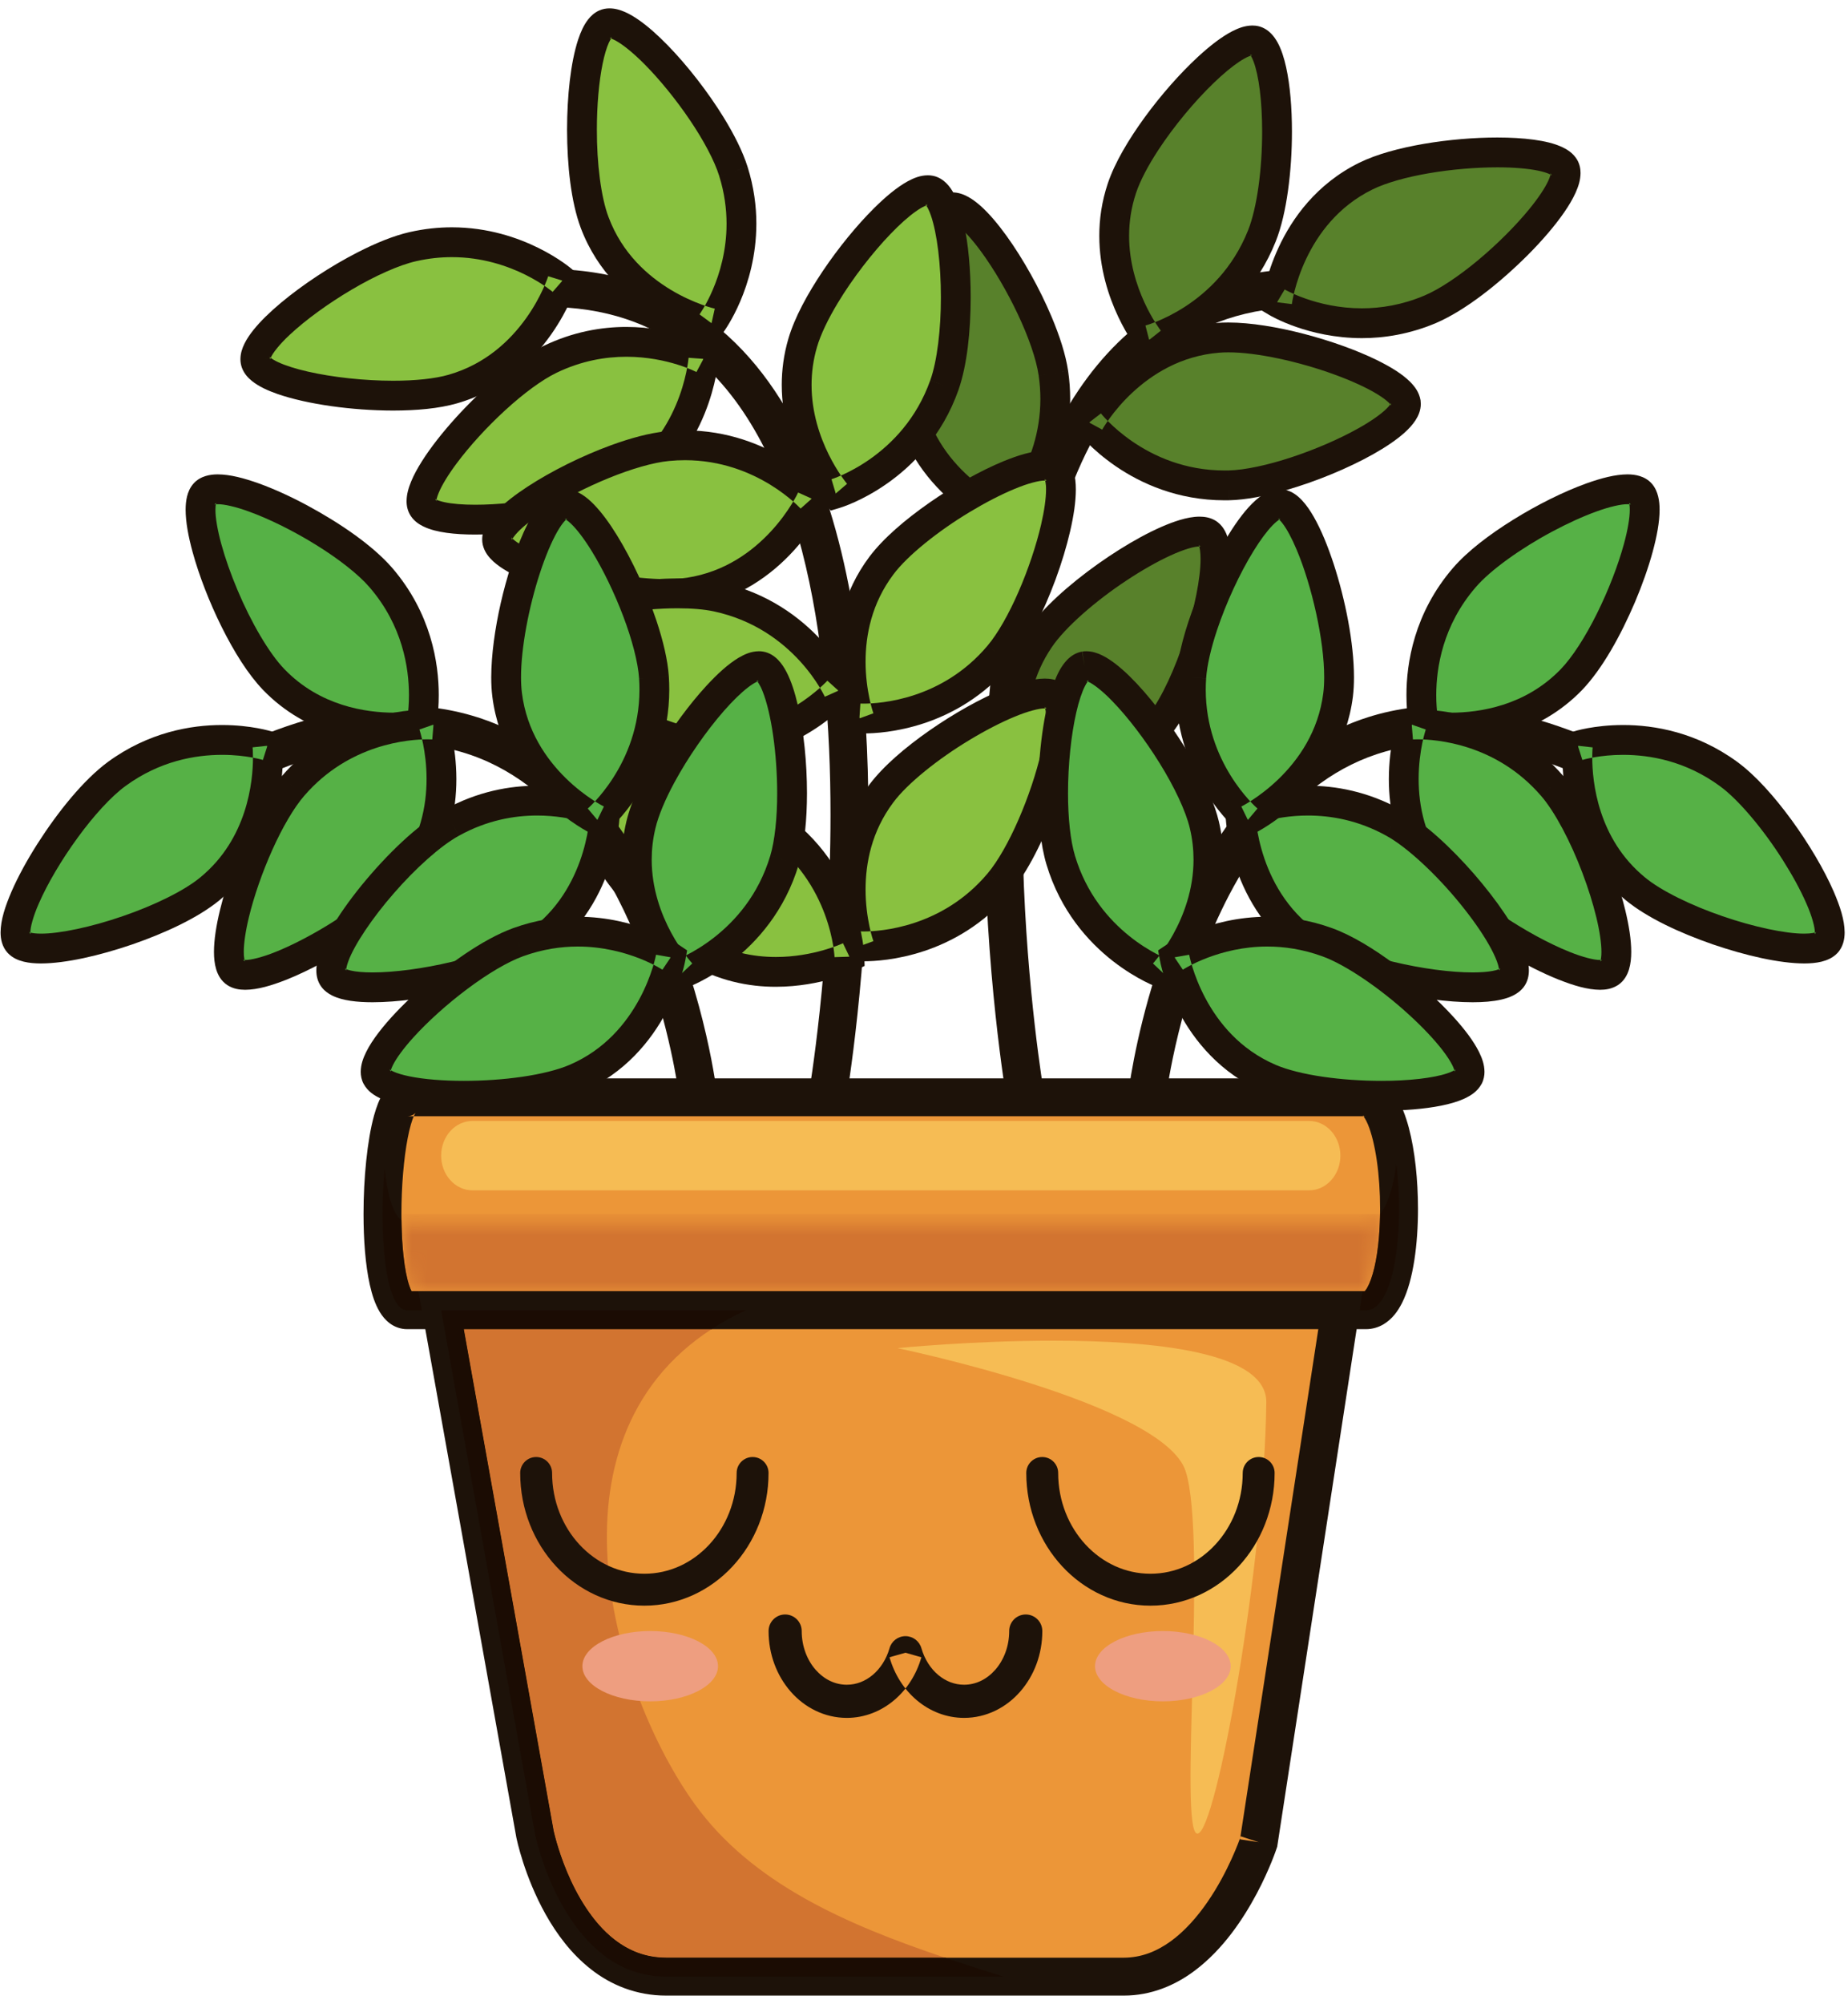 <svg class="plant-index" viewBox="0 0 119 129" version="1.1" xmlns="http://www.w3.org/2000/svg" xmlns:xlink="http://www.w3.org/1999/xlink" preserveAspectRatio="xMidYMin meet">
    <defs>
        <path d="M62.876,5.117 C59.111,5.117 6.405,5.117 1.502,5.117 C1.46,5.036 1.407,4.918 1.359,4.771 C1.205,4.325 1.067,3.629 0.98,2.823 C0.904,2.125 0.861,1.341 0.851,0.532 C0.964,0.61 1.085,0.651 1.215,0.651 C3.594,0.651 59.942,0.651 62.962,0.651 C63.308,0.651 63.609,0.47 63.868,0.151 C63.848,1.605 63.682,3.014 63.401,3.981 C63.255,4.5 63.067,4.884 62.939,5.046 L62.876,5.117 Z" id="path-1"></path>
    </defs>
    <g id="Page-1" stroke="none" stroke-width="1" fill="none" fill-rule="evenodd">
        <g id="iStock-928181060" transform="translate(-153, -144)">
            <path d="M220.832,168.021 C221.672,173.747 217.909,177.45 217.909,177.45 C217.909,177.45 212.622,175.364 211.494,169.872 C210.706,166.043 212.47,157.845 214.158,157.366 C215.848,156.885 220.265,164.153 220.832,168.021" id="Fill-316" fill="#58812B"></path>
            <path d="M220.832,168.021 L219.882,168.159 C219.959,168.688 219.994,169.195 219.994,169.683 C219.994,171.86 219.298,173.641 218.596,174.883 C218.245,175.503 217.895,175.985 217.636,176.307 C217.507,176.467 217.401,176.588 217.331,176.666 L217.252,176.749 L217.236,176.766 L217.909,177.45 L218.261,176.558 L218.144,176.855 L218.263,176.558 L218.261,176.558 L218.144,176.855 L218.263,176.558 C218.245,176.552 217.002,176.045 215.672,174.928 C214.337,173.807 212.934,172.111 212.434,169.679 C212.318,169.121 212.258,168.405 212.259,167.612 C212.257,165.662 212.611,163.252 213.128,161.343 C213.385,160.389 213.686,159.555 213.975,158.99 C214.117,158.707 214.258,158.494 214.36,158.376 L214.464,158.273 L214.471,158.269 L214.368,158.105 L214.42,158.289 L214.471,158.269 L214.368,158.105 L214.42,158.289 L214.422,158.288 L214.326,157.951 L214.326,158.302 L214.422,158.288 L214.326,157.951 L214.326,158.302 L214.326,158.164 L214.296,158.3 L214.326,158.302 L214.326,158.164 L214.296,158.3 C214.303,158.296 214.477,158.365 214.696,158.543 C215.087,158.849 215.624,159.438 216.167,160.182 C216.989,161.298 217.851,162.763 218.537,164.218 C219.225,165.669 219.734,167.129 219.882,168.16 L220.832,168.021 L221.781,167.881 C221.623,166.818 221.235,165.627 220.72,164.4 C219.945,162.562 218.881,160.66 217.807,159.172 C217.268,158.427 216.73,157.787 216.191,157.296 C215.92,157.051 215.649,156.842 215.354,156.677 C215.058,156.516 214.729,156.386 214.326,156.383 C214.185,156.383 214.038,156.401 213.894,156.443 L213.896,156.442 C213.447,156.576 213.151,156.843 212.904,157.126 C212.478,157.629 212.161,158.268 211.858,159.035 C210.976,161.324 210.346,164.76 210.339,167.612 C210.34,168.499 210.402,169.328 210.554,170.066 C211.174,173.086 212.94,175.164 214.513,176.461 C216.091,177.762 217.496,178.318 217.557,178.343 L218.136,178.572 L218.582,178.134 C218.627,178.089 219.445,177.279 220.267,175.828 C221.086,174.379 221.913,172.275 221.913,169.683 C221.913,169.105 221.873,168.504 221.781,167.882 L220.832,168.021" id="Fill-317" fill="#1D1209"></path>
            <path d="M207.5,214.74 C207.506,214.698 208.919,206.449 208.92,196.449 C208.915,188.853 208.12,180.252 205.166,173.379 C203.685,169.945 201.646,166.927 198.841,164.756 C196.04,162.583 192.476,161.307 188.167,161.313 L187.927,161.315 L187.963,163.754 L188.167,163.753 C192.007,163.759 194.959,164.846 197.348,166.686 C200.925,169.441 203.249,174.046 204.636,179.426 C206.027,184.796 206.482,190.886 206.48,196.449 C206.481,201.335 206.133,205.817 205.786,209.07 C205.612,210.696 205.439,212.016 205.309,212.927 C205.244,213.382 205.19,213.735 205.153,213.973 C205.115,214.211 205.095,214.328 205.095,214.329 L207.5,214.74" id="Fill-318" fill="#1D1209"></path>
            <path d="M220.222,214.329 C220.222,214.328 220.202,214.211 220.164,213.973 C219.901,212.309 218.835,205.001 218.836,196.451 C218.83,189.034 219.653,180.677 222.391,174.345 C223.756,171.176 225.582,168.529 227.967,166.686 C230.356,164.846 233.308,163.759 237.148,163.753 L237.355,163.754 L237.391,161.315 L237.148,161.313 C232.839,161.307 229.275,162.583 226.475,164.756 C222.266,168.022 219.787,173.152 218.318,178.816 C216.852,184.491 216.397,190.755 216.396,196.451 C216.397,206.45 217.811,214.699 217.817,214.74 L220.222,214.329" id="Fill-319" fill="#1D1209"></path>
            <path d="M179.593,159.875 C185.238,158.597 189.219,162.065 189.219,162.065 C189.219,162.065 187.543,167.497 182.154,169.045 C178.396,170.123 170.09,168.992 169.48,167.344 C168.872,165.697 175.779,160.737 179.593,159.875" id="Fill-320" fill="#89C140"></path>
            <path d="M179.593,159.875 L179.804,160.811 C180.611,160.628 181.376,160.552 182.097,160.552 C184.051,160.551 185.688,161.118 186.837,161.688 C187.41,161.973 187.859,162.257 188.16,162.466 C188.31,162.571 188.422,162.656 188.495,162.713 L188.573,162.776 L188.588,162.789 L188.615,162.757 L188.588,162.788 L188.588,162.789 L188.615,162.757 L188.588,162.788 L189.219,162.065 L188.301,161.782 L188.613,161.878 L188.302,161.78 L188.301,161.782 L188.613,161.878 L188.302,161.78 C188.297,161.799 187.886,163.077 186.875,164.489 C185.859,165.906 184.276,167.437 181.889,168.122 C181.007,168.378 179.708,168.51 178.316,168.508 C176.455,168.509 174.407,168.282 172.824,167.92 C172.035,167.74 171.359,167.524 170.909,167.312 C170.685,167.208 170.518,167.104 170.431,167.032 L170.358,166.964 L170.357,166.963 L170.18,167.085 L170.381,167.012 L170.357,166.963 L170.18,167.085 L170.381,167.012 L170.083,167.121 L170.402,167.121 L170.38,167.011 L170.083,167.121 L170.402,167.121 L170.285,167.121 L170.401,167.133 L170.402,167.121 L170.285,167.121 L170.401,167.133 L170.437,167.028 C170.543,166.751 171.001,166.154 171.672,165.537 C172.678,164.595 174.148,163.525 175.651,162.641 C177.15,161.756 178.707,161.055 179.804,160.811 L179.593,159.875 L179.381,158.938 C178.343,159.175 177.199,159.645 176.027,160.244 C174.272,161.143 172.474,162.333 171.073,163.506 C170.373,164.094 169.772,164.675 169.316,165.244 C169.088,165.53 168.895,165.813 168.746,166.112 C168.599,166.412 168.485,166.735 168.482,167.121 C168.482,167.302 168.512,167.494 168.58,167.677 C168.725,168.059 168.969,168.317 169.225,168.526 C169.679,168.887 170.227,169.135 170.875,169.363 C172.805,170.028 175.668,170.423 178.316,170.428 C179.827,170.426 181.252,170.299 182.418,169.967 C185.383,169.116 187.319,167.195 188.492,165.527 C189.668,163.854 190.115,162.41 190.136,162.348 L190.319,161.751 L189.849,161.341 C189.804,161.302 189.033,160.636 187.69,159.969 C186.349,159.303 184.425,158.633 182.097,158.632 C181.24,158.632 180.33,158.724 179.381,158.939 L179.593,159.875" id="Fill-321" fill="#1D1209"></path>
            <path d="M200.227,155.034 C201.954,160.559 198.818,164.806 198.818,164.806 C198.818,164.806 193.268,163.574 191.293,158.326 C189.915,154.668 190.373,146.296 191.966,145.556 C193.559,144.817 199.059,151.304 200.227,155.034" id="Fill-322" fill="#89C140"></path>
            <path d="M200.227,155.034 L199.31,155.321 C199.653,156.417 199.785,157.45 199.786,158.405 C199.786,160.136 199.344,161.611 198.899,162.649 C198.678,163.168 198.456,163.576 198.294,163.848 C198.213,163.985 198.147,164.087 198.103,164.153 L198.055,164.223 L198.045,164.237 L198.121,164.291 L198.046,164.236 L198.045,164.237 L198.121,164.291 L198.046,164.236 L198.818,164.806 L199.026,163.869 L198.962,164.157 L199.028,163.869 L199.026,163.869 L198.962,164.157 L199.028,163.869 C199.009,163.866 197.702,163.559 196.213,162.665 C194.718,161.767 193.065,160.312 192.191,157.988 C191.698,156.701 191.429,154.49 191.435,152.351 C191.434,150.79 191.569,149.248 191.806,148.099 C191.923,147.526 192.068,147.05 192.208,146.745 C192.276,146.594 192.343,146.487 192.384,146.436 L192.416,146.399 L192.285,146.246 L192.369,146.427 L192.416,146.399 L192.285,146.246 L192.369,146.427 L192.25,146.168 L192.25,146.458 L192.371,146.427 L192.25,146.168 L192.25,146.458 L192.268,146.46 C192.332,146.468 192.541,146.543 192.799,146.704 C193.258,146.984 193.876,147.5 194.522,148.153 C195.494,149.134 196.544,150.425 197.423,151.726 C198.302,153.023 199.009,154.348 199.311,155.321 L200.227,155.034 L201.142,154.747 C200.826,153.745 200.274,152.657 199.594,151.55 C198.573,149.895 197.263,148.216 195.995,146.914 C195.359,146.263 194.736,145.706 194.138,145.288 C193.838,145.079 193.544,144.904 193.24,144.77 C192.936,144.639 192.619,144.541 192.25,144.538 C192.03,144.538 191.789,144.58 191.561,144.686 C191.261,144.827 191.046,145.033 190.876,145.247 C190.582,145.626 190.394,146.058 190.227,146.555 C189.745,148.033 189.52,150.153 189.515,152.351 C189.521,154.648 189.765,156.974 190.395,158.665 C191.481,161.551 193.551,163.326 195.308,164.36 C197.071,165.398 198.546,165.727 198.61,165.743 L199.219,165.878 L199.59,165.376 C199.648,165.288 201.695,162.529 201.705,158.405 C201.706,157.272 201.546,156.038 201.143,154.748 L200.227,155.034" id="Fill-323" fill="#1D1209"></path>
            <path d="M188.425,167.13 C193.64,164.615 198.299,167.1 198.299,167.1 C198.299,167.1 197.887,172.77 192.984,175.489 C189.564,177.385 181.215,178.15 180.251,176.682 C179.288,175.213 184.904,168.826 188.425,167.13" id="Fill-324" fill="#89C140"></path>
            <path d="M188.425,167.13 L188.841,167.994 C190.45,167.219 191.986,166.965 193.337,166.964 C194.669,166.964 195.816,167.216 196.622,167.468 C197.024,167.594 197.341,167.719 197.552,167.81 C197.657,167.855 197.736,167.892 197.786,167.917 L197.839,167.943 L197.849,167.948 L197.947,167.759 L197.847,167.947 L197.849,167.948 L197.947,167.759 L197.847,167.947 L198.299,167.1 L197.341,167.03 L197.341,167.034 C197.333,167.135 197.202,168.48 196.527,170.066 C195.85,171.657 194.656,173.464 192.519,174.65 C191.577,175.176 190.043,175.66 188.409,175.983 C186.772,176.31 185.021,176.491 183.601,176.49 C182.8,176.491 182.103,176.431 181.624,176.326 C181.385,176.276 181.203,176.212 181.104,176.163 L181.02,176.114 L181.019,176.113 L180.873,176.273 L181.053,176.155 L181.019,176.113 L180.873,176.273 L181.053,176.155 L181.052,176.153 L180.78,176.332 L181.097,176.251 L181.052,176.153 L180.78,176.332 L181.097,176.251 L180.97,176.283 L181.101,176.268 L181.097,176.251 L180.97,176.283 L181.101,176.268 L181.1,176.259 C181.096,176.208 181.132,175.999 181.25,175.724 C181.45,175.236 181.866,174.548 182.417,173.813 C183.244,172.705 184.372,171.468 185.538,170.402 C186.699,169.336 187.917,168.436 188.841,167.994 L188.425,167.13 L188.008,166.265 C186.177,167.157 184.085,168.985 182.353,170.885 C181.491,171.837 180.731,172.802 180.166,173.695 C179.884,174.142 179.65,174.571 179.477,174.987 C179.306,175.406 179.185,175.808 179.181,176.259 C179.18,176.558 179.246,176.901 179.45,177.21 L179.448,177.208 C179.674,177.546 179.967,177.742 180.261,177.887 C180.706,178.102 181.196,178.216 181.754,178.297 C182.311,178.375 182.931,178.41 183.601,178.41 C185.178,178.409 187.025,178.216 188.785,177.865 C190.546,177.511 192.205,177.014 193.449,176.328 C196.146,174.833 197.601,172.526 198.369,170.637 C199.139,168.742 199.25,167.235 199.256,167.169 L199.301,166.546 L198.75,166.253 C198.667,166.212 196.487,165.049 193.337,165.044 C191.745,165.044 189.903,165.35 188.008,166.265 L188.425,167.13" id="Fill-325" fill="#1D1209"></path>
            <path d="M195.994,172.717 C201.756,172.158 205.27,176.098 205.27,176.098 C205.27,176.098 202.924,181.278 197.385,182.136 C193.523,182.735 185.421,180.57 185.024,178.859 C184.627,177.148 192.103,173.094 195.994,172.717" id="Fill-326" fill="#89C140"></path>
            <path d="M195.994,172.717 L196.086,173.672 C196.437,173.638 196.777,173.622 197.108,173.622 C199.437,173.622 201.303,174.406 202.599,175.199 C203.245,175.595 203.745,175.991 204.078,176.283 C204.244,176.429 204.368,176.548 204.448,176.629 L204.535,176.718 L204.553,176.737 L205.27,176.098 L204.395,175.702 L204.698,175.84 L204.396,175.7 L204.395,175.702 L204.698,175.84 L204.396,175.7 C204.389,175.719 203.82,176.935 202.639,178.209 C201.454,179.488 199.691,180.808 197.238,181.188 C196.852,181.247 196.392,181.278 195.885,181.278 C193.954,181.281 191.377,180.829 189.312,180.197 C188.279,179.884 187.368,179.523 186.746,179.182 C186.435,179.014 186.198,178.848 186.066,178.727 L185.948,178.6 L185.942,178.591 L185.783,178.683 L185.959,178.643 L185.942,178.591 L185.783,178.683 L185.959,178.643 L185.612,178.722 L185.968,178.722 L185.959,178.641 L185.612,178.722 L185.968,178.722 L185.778,178.722 L185.964,178.765 L185.968,178.722 L185.778,178.722 L185.964,178.765 L185.973,178.742 C185.998,178.673 186.119,178.483 186.333,178.261 C186.706,177.867 187.34,177.369 188.112,176.873 C189.272,176.125 190.747,175.365 192.195,174.775 C193.64,174.184 195.075,173.767 196.086,173.672 L195.994,172.717 L195.901,171.762 C194.825,171.868 193.608,172.2 192.349,172.658 C190.462,173.348 188.499,174.327 186.959,175.333 C186.188,175.839 185.524,176.347 185.013,176.865 C184.757,177.126 184.538,177.389 184.364,177.682 C184.193,177.974 184.052,178.308 184.049,178.722 C184.049,178.842 184.063,178.962 184.089,179.076 C184.208,179.559 184.483,179.877 184.776,180.149 C185.299,180.617 185.983,180.982 186.808,181.337 C189.273,182.376 192.984,183.189 195.885,183.197 C196.468,183.197 197.02,183.163 197.531,183.084 C200.579,182.612 202.741,180.95 204.113,179.442 C205.491,177.93 206.115,176.554 206.144,176.494 L206.401,175.925 L205.985,175.459 C205.941,175.411 205.114,174.489 203.601,173.562 C202.09,172.637 199.876,171.703 197.108,171.703 C196.715,171.703 196.313,171.722 195.901,171.762 L195.994,172.717" id="Fill-327" fill="#1D1209"></path>
            <path d="M213.81,168.796 C211.875,174.253 206.817,175.767 206.817,175.767 C206.817,175.767 203.119,171.449 204.689,166.066 C205.784,162.313 211.176,155.892 212.895,156.258 C214.613,156.623 215.117,165.113 213.81,168.796" id="Fill-328" fill="#89C140"></path>
            <path d="M213.81,168.796 L212.905,168.475 C212.017,170.976 210.425,172.562 209.035,173.543 C208.342,174.031 207.702,174.363 207.244,174.57 C207.014,174.673 206.831,174.745 206.708,174.79 L206.573,174.837 L206.543,174.847 L206.542,174.847 L206.817,175.767 L207.546,175.142 L207.545,175.142 C207.507,175.096 206.922,174.388 206.36,173.248 C205.796,172.108 205.259,170.545 205.26,168.778 C205.26,168.002 205.361,167.186 205.61,166.336 C205.838,165.548 206.325,164.531 206.957,163.487 C207.903,161.918 209.176,160.272 210.35,159.054 C210.935,158.445 211.498,157.943 211.957,157.619 C212.185,157.456 212.386,157.339 212.533,157.274 L212.703,157.211 L212.742,157.203 L212.744,157.202 L212.744,156.957 L212.693,157.196 L212.744,157.202 L212.744,156.957 L212.693,157.196 L212.763,156.877 L212.595,157.159 L212.695,157.196 L212.763,156.877 L212.595,157.159 L212.664,157.043 L212.581,157.149 L212.595,157.159 L212.664,157.043 L212.581,157.149 L212.605,157.175 C212.675,157.25 212.822,157.505 212.946,157.874 C213.138,158.43 213.306,159.236 213.417,160.151 C213.529,161.068 213.588,162.099 213.588,163.136 C213.592,165.167 213.347,167.244 212.905,168.476 L213.81,168.796 L214.714,169.117 C215.277,167.508 215.503,165.319 215.507,163.136 C215.506,161.397 215.356,159.685 215.054,158.313 C214.9,157.625 214.714,157.024 214.45,156.511 C214.315,156.255 214.161,156.017 213.949,155.803 C213.74,155.592 213.455,155.396 213.094,155.319 C212.974,155.293 212.854,155.282 212.744,155.283 C212.245,155.29 211.847,155.459 211.445,155.673 C210.75,156.058 210.038,156.655 209.288,157.396 C208.169,158.508 206.996,159.944 205.995,161.429 C204.995,162.919 204.168,164.437 203.768,165.797 C203.464,166.83 203.34,167.834 203.34,168.778 C203.342,171.005 204.027,172.892 204.703,174.225 C205.38,175.56 206.053,176.349 206.088,176.391 L206.494,176.865 L207.092,176.686 C207.16,176.665 208.515,176.256 210.14,175.112 C211.763,173.972 213.667,172.073 214.714,169.117 L213.81,168.796" id="Fill-329" fill="#1D1209"></path>
            <path d="M217.332,186.173 C213.604,190.602 208.34,190.244 208.34,190.244 C208.34,190.244 206.393,184.904 209.752,180.414 C212.095,177.285 219.397,173.166 220.878,174.112 C222.357,175.057 219.85,183.183 217.332,186.173" id="Fill-330" fill="#89C140"></path>
            <path d="M217.332,186.173 L216.598,185.555 C215.125,187.303 213.406,188.23 211.903,188.731 C210.403,189.231 209.127,189.292 208.627,189.291 L208.447,189.289 L208.408,189.287 L208.401,189.287 L208.378,189.67 L208.404,189.287 L208.401,189.287 L208.378,189.67 L208.404,189.287 L208.34,190.244 L209.241,189.915 L208.974,190.013 L209.242,189.917 L209.241,189.915 L208.974,190.013 L209.242,189.917 C209.231,189.892 208.736,188.475 208.738,186.584 C208.74,184.895 209.119,182.861 210.52,180.989 C211.428,179.761 213.436,178.165 215.446,176.958 C216.452,176.351 217.462,175.83 218.333,175.471 C219.195,175.107 219.949,174.924 220.275,174.933 L220.404,174.944 L220.404,174.94 L220.403,174.943 L220.404,174.944 L220.404,174.94 L220.403,174.943 L220.491,174.72 L220.363,174.922 L220.403,174.943 L220.491,174.72 L220.363,174.922 L220.36,174.92 L220.515,174.679 L220.271,174.837 L220.36,174.92 L220.515,174.679 L220.271,174.837 L220.311,174.811 L220.27,174.835 L220.271,174.837 L220.311,174.811 L220.27,174.835 C220.282,174.836 220.366,175.105 220.359,175.511 C220.36,176.067 220.249,176.868 220.042,177.761 C219.731,179.103 219.209,180.663 218.59,182.083 C217.975,183.501 217.248,184.787 216.597,185.555 L217.332,186.173 L218.066,186.791 C219.19,185.445 220.195,183.397 220.975,181.292 C221.361,180.241 221.683,179.18 221.911,178.194 C222.139,177.206 222.277,176.299 222.278,175.511 C222.277,175.098 222.243,174.716 222.131,174.343 C222.021,173.979 221.816,173.577 221.395,173.303 L221.392,173.301 C221.014,173.067 220.633,173.017 220.275,173.014 C219.461,173.023 218.594,173.293 217.6,173.697 C216.121,174.309 214.421,175.264 212.859,176.35 C211.298,177.441 209.886,178.641 208.983,179.839 C207.271,182.125 206.816,184.614 206.818,186.584 C206.82,188.874 207.415,190.506 207.438,190.573 L207.651,191.159 L208.275,191.202 C208.295,191.203 208.417,191.211 208.627,191.211 C209.274,191.21 210.746,191.138 212.509,190.553 C214.27,189.968 216.33,188.856 218.066,186.791 L217.332,186.173" id="Fill-331" fill="#1D1209"></path>
            <path d="M245.098,163.908 C239.768,166.164 235.234,163.457 235.234,163.457 C235.234,163.457 235.924,157.813 240.952,155.336 C244.461,153.61 252.838,153.253 253.729,154.766 C254.618,156.28 248.698,162.386 245.098,163.908" id="Fill-332" fill="#58812B"></path>
            <path d="M245.098,163.908 L244.723,163.025 C243.284,163.633 241.919,163.846 240.696,163.846 C239.229,163.847 237.967,163.536 237.08,163.225 C236.637,163.071 236.288,162.916 236.055,162.804 C235.938,162.747 235.851,162.702 235.795,162.672 L235.736,162.639 L235.725,162.632 L235.623,162.807 L235.726,162.633 L235.725,162.632 L235.623,162.807 L235.726,162.633 L235.234,163.457 L236.187,163.574 L235.859,163.534 L236.187,163.576 L236.187,163.574 L235.859,163.534 L236.187,163.576 C236.188,163.556 236.367,162.225 237.113,160.656 C237.862,159.081 239.149,157.294 241.376,156.197 C242.238,155.77 243.572,155.396 245.02,155.15 C246.469,154.902 248.041,154.771 249.42,154.771 C250.456,154.77 251.387,154.847 252.047,154.985 C252.375,155.052 252.635,155.137 252.786,155.21 L252.926,155.291 L252.933,155.297 L253.06,155.159 L252.901,155.253 L252.933,155.297 L253.06,155.159 L252.901,155.253 L252.899,155.25 L253.188,155.081 L252.862,155.159 L252.899,155.25 L253.188,155.081 L252.862,155.159 L253.028,155.119 L252.858,155.138 L252.862,155.159 L253.028,155.119 L252.858,155.138 C252.862,155.164 252.83,155.359 252.707,155.621 C252.498,156.087 252.056,156.754 251.472,157.465 C250.596,158.537 249.401,159.731 248.174,160.752 C246.951,161.773 245.677,162.625 244.723,163.025 L245.098,163.908 L245.472,164.792 C247.36,163.982 249.563,162.234 251.396,160.401 C252.307,159.484 253.114,158.549 253.716,157.68 C254.017,157.245 254.267,156.826 254.454,156.415 C254.638,156.003 254.773,155.602 254.777,155.138 C254.778,154.869 254.722,154.564 254.557,154.282 L254.555,154.278 C254.304,153.865 253.958,153.645 253.609,153.475 C253.079,153.227 252.468,153.089 251.762,152.991 C251.059,152.896 250.266,152.852 249.42,152.851 C247.922,152.852 246.261,152.991 244.696,153.258 C243.129,153.529 241.668,153.917 240.528,154.475 C237.762,155.838 236.196,158.071 235.337,159.921 C234.476,161.776 234.291,163.275 234.281,163.341 L234.205,163.961 L234.742,164.281 C234.827,164.327 237.219,165.759 240.696,165.766 C242.142,165.766 243.775,165.51 245.472,164.792 L245.098,163.908" id="Fill-333" fill="#1D1209"></path>
            <path d="M234.257,159.19 C232.111,164.565 226.999,165.881 226.999,165.881 C226.999,165.881 223.472,161.423 225.248,156.107 C226.488,152.399 232.125,146.192 233.828,146.624 C235.531,147.056 235.706,155.558 234.257,159.19" id="Fill-334" fill="#58812B"></path>
            <path d="M234.257,159.19 L233.365,158.834 C232.381,161.297 230.729,162.819 229.302,163.745 C228.589,164.206 227.938,164.513 227.471,164.702 C227.238,164.796 227.052,164.861 226.928,164.901 L226.791,164.943 L226.761,164.951 L226.759,164.952 L226.999,165.881 L227.751,165.285 C227.717,165.242 227.195,164.558 226.692,163.463 C226.188,162.366 225.706,160.866 225.707,159.181 C225.708,158.304 225.835,157.376 226.158,156.412 C226.415,155.639 226.936,154.648 227.602,153.636 C228.6,152.115 229.924,150.527 231.14,149.355 C231.746,148.769 232.327,148.286 232.801,147.972 C233.037,147.815 233.246,147.701 233.401,147.636 L233.585,147.573 L233.633,147.564 L233.645,147.562 L233.645,147.338 L233.589,147.554 L233.645,147.562 L233.645,147.338 L233.589,147.554 L233.592,147.554 L233.675,147.227 L233.5,147.517 L233.592,147.554 L233.675,147.227 L233.5,147.517 L233.592,147.365 L233.482,147.505 L233.5,147.517 L233.592,147.365 L233.482,147.505 L233.494,147.489 L233.48,147.504 L233.482,147.505 L233.494,147.489 L233.48,147.504 C233.497,147.512 233.619,147.678 233.722,147.962 C233.884,148.387 234.033,149.055 234.128,149.839 C234.225,150.625 234.275,151.532 234.275,152.472 C234.275,153.648 234.196,154.878 234.041,155.996 C233.886,157.114 233.649,158.125 233.365,158.834 L234.257,159.19 L235.148,159.545 C235.519,158.611 235.771,157.482 235.941,156.261 C236.111,155.041 236.194,153.733 236.194,152.472 C236.193,150.942 236.075,149.49 235.818,148.322 C235.687,147.736 235.526,147.221 235.288,146.77 C235.167,146.545 235.024,146.333 234.831,146.14 C234.64,145.949 234.382,145.775 234.064,145.694 L234.066,145.694 C233.919,145.657 233.776,145.643 233.645,145.643 C233.158,145.649 232.758,145.806 232.351,146.01 C231.646,146.376 230.913,146.948 230.138,147.661 C228.982,148.729 227.763,150.112 226.713,151.55 C225.666,152.991 224.788,154.466 224.337,155.802 C223.944,156.975 223.787,158.117 223.788,159.181 C223.789,161.298 224.401,163.104 225.005,164.386 C225.611,165.669 226.214,166.435 226.246,166.477 L226.633,166.966 L227.238,166.811 C227.306,166.792 228.676,166.436 230.345,165.357 C232.01,164.281 233.986,162.457 235.148,159.545 L234.257,159.19" id="Fill-335" fill="#1D1209"></path>
            <path d="M232.139,175.241 C226.352,175.38 223.133,171.197 223.133,171.197 C223.133,171.197 225.847,166.2 231.434,165.745 C235.33,165.428 243.255,168.174 243.525,169.91 C243.797,171.645 236.047,175.147 232.139,175.241" id="Fill-336" fill="#58812B"></path>
            <path d="M232.139,175.241 L232.116,174.282 L231.858,174.285 C229.289,174.284 227.301,173.362 225.933,172.428 C225.251,171.962 224.73,171.495 224.385,171.15 C224.213,170.978 224.084,170.836 224.002,170.741 L223.913,170.635 L223.894,170.612 L223.893,170.611 L223.133,171.197 L223.976,171.655 L223.678,171.493 L223.975,171.657 L223.976,171.655 L223.678,171.493 L223.975,171.657 C223.983,171.638 224.638,170.467 225.908,169.282 C227.184,168.092 229.037,166.903 231.511,166.702 C231.691,166.687 231.886,166.68 232.093,166.68 C233.936,166.674 236.683,167.287 238.909,168.101 C240.024,168.505 241.018,168.961 241.7,169.38 C242.041,169.588 242.302,169.789 242.448,169.937 L242.582,170.096 L242.59,170.109 L242.637,170.085 L242.587,170.102 L242.59,170.109 L242.637,170.085 L242.587,170.102 L242.834,170.018 L242.577,170.058 L242.587,170.102 L242.834,170.018 L242.577,170.058 L242.576,170.051 L242.915,170 L242.572,170 L242.576,170.051 L242.915,170 L242.572,170 L242.825,170 L242.578,169.939 L242.572,170 L242.825,170 L242.578,169.939 L242.63,169.952 L242.58,169.934 L242.578,169.939 L242.63,169.952 L242.58,169.934 C242.582,169.944 242.491,170.108 242.287,170.304 C241.934,170.656 241.283,171.117 240.479,171.566 C239.271,172.245 237.713,172.923 236.188,173.426 C234.665,173.932 233.155,174.26 232.115,174.282 L232.139,175.241 L232.162,176.201 C233.252,176.173 234.501,175.925 235.803,175.554 C237.752,174.993 239.798,174.148 241.409,173.246 C242.215,172.793 242.911,172.33 243.452,171.843 C243.723,171.598 243.957,171.347 244.146,171.058 C244.331,170.771 244.488,170.428 244.491,170 L244.475,169.769 L244.474,169.762 C244.381,169.236 244.104,168.886 243.806,168.579 C243.269,168.05 242.539,167.61 241.654,167.173 C240.33,166.527 238.666,165.934 236.97,165.492 C235.272,165.052 233.555,164.762 232.093,164.76 C231.839,164.76 231.594,164.769 231.355,164.789 C228.282,165.039 226.005,166.541 224.527,167.945 C223.044,169.354 222.322,170.681 222.289,170.738 L221.991,171.287 L222.372,171.782 C222.415,171.836 223.253,172.92 224.85,174.013 C226.442,175.103 228.816,176.205 231.858,176.204 C231.957,176.204 232.059,176.203 232.161,176.201 L232.139,175.241" id="Fill-337" fill="#1D1209"></path>
            <path d="M227.765,190.538 C224.242,195.132 218.966,195.012 218.966,195.012 C218.966,195.012 216.778,189.765 219.93,185.129 C222.128,181.896 229.236,177.449 230.76,178.327 C232.279,179.204 230.144,187.437 227.765,190.538" id="Fill-338" fill="#58812B"></path>
            <path d="M227.765,190.538 L227.003,189.954 C225.467,191.955 223.583,192.972 222.004,193.502 C220.429,194.03 219.172,194.053 219.003,194.052 L218.975,194.052 L218.966,195.012 L219.852,194.642 L219.662,194.721 L219.852,194.644 L219.852,194.642 L219.662,194.721 L219.852,194.644 C219.835,194.609 219.183,192.973 219.186,190.844 C219.187,189.256 219.534,187.418 220.723,185.669 C221.586,184.383 223.56,182.669 225.54,181.365 C226.53,180.708 227.526,180.143 228.38,179.753 C228.806,179.558 229.196,179.407 229.521,179.31 C229.845,179.212 230.107,179.173 230.241,179.174 L230.328,179.181 L230.339,179.124 L230.32,179.178 L230.328,179.181 L230.339,179.124 L230.32,179.178 L230.406,178.942 L230.281,179.159 L230.32,179.178 L230.406,178.942 L230.281,179.159 L230.279,179.158 L230.412,178.929 L230.185,179.078 L230.279,179.158 L230.412,178.929 L230.185,179.078 L230.21,179.137 C230.259,179.262 230.312,179.574 230.309,179.983 C230.314,181.193 229.916,183.195 229.288,185.115 C228.667,187.038 227.799,188.925 227.002,189.954 L227.765,190.538 L228.526,191.122 C229.553,189.773 230.437,187.773 231.113,185.709 C231.781,183.641 232.223,181.555 232.229,179.983 C232.227,179.5 232.188,179.061 232.068,178.644 C232.006,178.435 231.922,178.229 231.792,178.029 C231.664,177.831 231.481,177.635 231.24,177.496 L231.238,177.495 C230.898,177.303 230.557,177.256 230.241,177.255 C229.822,177.257 229.411,177.341 228.971,177.471 C227.451,177.932 225.531,179.005 223.688,180.309 C221.852,181.62 220.137,183.129 219.136,184.589 C217.684,186.722 217.265,188.98 217.266,190.844 C217.27,193.436 218.053,195.31 218.08,195.381 L218.322,195.965 L218.956,195.972 L219.003,195.972 C219.316,195.971 220.766,195.94 222.614,195.322 C224.458,194.707 226.714,193.487 228.526,191.122 L227.765,190.538" id="Fill-339" fill="#1D1209"></path>
            <path d="M217.332,200.839 C213.604,205.267 208.34,204.91 208.34,204.91 C208.34,204.91 206.393,199.569 209.752,195.08 C212.095,191.949 219.397,187.832 220.878,188.777 C222.357,189.722 219.85,197.849 217.332,200.839" id="Fill-340" fill="#89C140"></path>
            <path d="M217.332,200.839 L216.598,200.221 C215.124,201.97 213.405,202.896 211.901,203.397 C210.401,203.897 209.125,203.958 208.625,203.957 L208.446,203.954 L208.406,203.953 L208.4,203.952 L208.378,204.321 L208.402,203.953 L208.4,203.952 L208.378,204.321 L208.402,203.953 L208.34,204.91 L209.241,204.582 L208.974,204.679 L209.242,204.583 L209.241,204.582 L208.974,204.679 L209.242,204.583 C209.231,204.558 208.736,203.14 208.738,201.25 C208.74,199.561 209.119,197.527 210.52,195.656 C211.428,194.426 213.436,192.83 215.446,191.624 C216.452,191.016 217.462,190.495 218.332,190.136 C219.194,189.773 219.948,189.59 220.275,189.599 L220.404,189.609 L220.405,189.603 L220.403,189.608 L220.404,189.609 L220.405,189.603 L220.403,189.608 L220.493,189.381 L220.362,189.587 L220.403,189.608 L220.493,189.381 L220.362,189.587 L220.516,189.344 L220.271,189.503 L220.361,189.586 L220.516,189.344 L220.271,189.503 L220.272,189.505 C220.295,189.537 220.364,189.798 220.359,190.176 C220.36,190.732 220.249,191.534 220.042,192.426 C219.731,193.768 219.209,195.329 218.59,196.748 C217.975,198.167 217.248,199.453 216.597,200.221 L217.332,200.839 L218.066,201.457 C219.19,200.111 220.195,198.062 220.975,195.957 C221.361,194.906 221.683,193.846 221.911,192.859 C222.139,191.871 222.277,190.964 222.278,190.176 C222.277,189.764 222.243,189.382 222.131,189.009 C222.021,188.645 221.816,188.243 221.395,187.968 C221.015,187.732 220.633,187.682 220.275,187.679 C219.461,187.688 218.594,187.958 217.599,188.362 C216.121,188.974 214.421,189.929 212.859,191.015 C211.298,192.106 209.886,193.306 208.983,194.505 C207.271,196.79 206.816,199.28 206.818,201.25 C206.82,203.54 207.415,205.172 207.438,205.239 L207.652,205.827 L208.277,205.868 C208.296,205.869 208.417,205.877 208.625,205.877 C209.272,205.876 210.744,205.804 212.507,205.219 C214.268,204.635 216.329,203.522 218.066,201.457 L217.332,200.839" id="Fill-341" fill="#1D1209"></path>
            <path d="M199.18,182.419 C204.838,183.637 206.99,188.458 206.99,188.458 C206.99,188.458 203.184,192.681 197.642,191.816 C193.779,191.211 186.721,186.688 186.862,184.938 C187.004,183.187 195.358,181.596 199.18,182.419" id="Fill-342" fill="#89C140"></path>
            <path d="M199.18,182.419 L198.978,183.357 C201.571,183.916 203.348,185.291 204.5,186.544 C205.073,187.169 205.484,187.761 205.748,188.189 C205.88,188.403 205.975,188.576 206.035,188.692 L206.1,188.82 L206.113,188.847 L206.114,188.849 L206.99,188.458 L206.277,187.815 L206.569,188.078 L206.279,187.813 L206.277,187.815 L206.569,188.078 L206.279,187.813 C206.272,187.822 205.526,188.633 204.261,189.422 C202.993,190.213 201.225,190.974 199.139,190.973 C198.704,190.973 198.254,190.94 197.789,190.867 C196.966,190.741 195.871,190.378 194.733,189.871 C193.022,189.112 191.195,188.034 189.84,187.011 C189.164,186.502 188.603,186.003 188.247,185.597 C188.068,185.396 187.942,185.218 187.877,185.098 L187.821,184.973 L187.817,184.961 L187.643,184.991 L187.819,184.991 L187.817,184.961 L187.643,184.991 L187.819,184.991 L187.819,184.985 L187.155,184.98 L187.812,185.073 L187.819,184.985 L187.155,184.98 L187.812,185.073 L187.819,185.015 L187.53,184.991 L187.788,185.132 L187.819,185.015 L187.53,184.991 L187.788,185.132 L187.756,185.115 L187.787,185.134 L187.788,185.132 L187.756,185.115 L187.787,185.134 C187.788,185.128 187.866,185.034 188.026,184.927 C188.304,184.734 188.804,184.497 189.426,184.284 C191.3,183.631 194.274,183.151 196.647,183.155 C197.545,183.154 198.36,183.223 198.978,183.357 L199.18,182.419 L199.381,181.48 C198.568,181.306 197.641,181.236 196.647,181.236 C194.484,181.237 192.015,181.574 190.006,182.105 C189,182.373 188.113,182.683 187.404,183.064 C187.049,183.256 186.735,183.464 186.464,183.735 C186.201,184.002 185.949,184.369 185.905,184.861 L186.862,184.938 L185.912,184.802 C185.897,184.911 185.9,184.973 185.9,184.991 C185.91,185.53 186.121,185.928 186.37,186.308 C186.818,186.966 187.49,187.601 188.32,188.262 C189.564,189.246 191.16,190.249 192.789,191.072 C194.422,191.893 196.067,192.537 197.493,192.764 C198.057,192.852 198.607,192.892 199.139,192.892 C201.739,192.891 203.873,191.939 205.347,191.006 C206.824,190.07 207.662,189.144 207.703,189.1 L208.121,188.637 L207.866,188.066 C207.837,188.002 207.256,186.712 205.914,185.246 C204.575,183.784 202.446,182.14 199.381,181.48 L199.18,182.419" id="Fill-343" fill="#1D1209"></path>
            <path d="M202.756,197.034 C207.533,200.305 207.698,205.581 207.698,205.581 C207.698,205.581 202.574,208.048 197.775,205.149 C194.428,203.128 189.607,196.267 190.4,194.702 C191.197,193.135 199.531,194.825 202.756,197.034" id="Fill-344" fill="#89C140"></path>
            <path d="M202.756,197.034 L202.213,197.826 C204.403,199.326 205.527,201.272 206.118,202.867 C206.412,203.663 206.569,204.366 206.65,204.862 C206.691,205.11 206.714,205.306 206.726,205.436 L206.737,205.579 L206.739,205.61 L206.739,205.611 L207.698,205.581 L207.282,204.716 L207.359,204.879 L207.283,204.716 L207.282,204.716 L207.359,204.879 L207.283,204.716 C207.237,204.741 205.356,205.604 202.961,205.6 C201.505,205.599 199.872,205.294 198.271,204.327 C196.921,203.523 195.072,201.601 193.654,199.666 C192.94,198.699 192.323,197.723 191.897,196.893 C191.685,196.479 191.521,196.1 191.416,195.79 C191.31,195.481 191.271,195.236 191.273,195.133 L191.276,195.084 L191.058,195.041 L191.253,195.142 L191.276,195.084 L191.058,195.041 L191.253,195.142 L191.256,195.137 L190.957,194.985 L191.2,195.218 L191.256,195.137 L190.957,194.985 L191.2,195.218 L191.116,195.138 L191.182,195.234 L191.2,195.218 L191.116,195.138 L191.182,195.234 C191.188,195.226 191.324,195.159 191.552,195.119 C191.78,195.076 192.094,195.05 192.463,195.051 C193.763,195.048 195.702,195.366 197.552,195.884 C199.402,196.395 201.197,197.124 202.213,197.826 L202.756,197.034 L203.298,196.242 C201.964,195.336 200.054,194.593 198.067,194.035 C196.079,193.483 194.046,193.134 192.463,193.131 C191.87,193.133 191.337,193.178 190.85,193.313 C190.606,193.382 190.37,193.475 190.142,193.621 C189.916,193.766 189.691,193.978 189.544,194.268 L189.547,194.263 C189.393,194.566 189.354,194.862 189.354,195.133 C189.356,195.562 189.453,195.969 189.597,196.403 C190.11,197.899 191.285,199.778 192.7,201.579 C194.121,203.371 195.745,205.036 197.279,205.97 C199.229,207.149 201.238,207.521 202.961,207.519 C205.897,207.514 208.038,206.479 208.114,206.446 L208.676,206.176 L208.657,205.551 C208.654,205.481 208.606,204.067 207.918,202.202 C207.233,200.341 205.886,198.013 203.298,196.242 L202.756,197.034" id="Fill-345" fill="#1D1209"></path>
            <path d="M240.962,228.337 C237.942,228.337 181.594,228.337 179.215,228.337 C176.836,228.337 177.385,214.632 179.215,214.632 C181.043,214.632 238.309,214.632 240.962,214.632 C243.615,214.632 243.98,228.337 240.962,228.337" id="Fill-346" fill="#EC9638"></path>
            <path d="M240.962,228.337 L240.962,227.117 C237.942,227.117 181.593,227.117 179.215,227.117 L179.215,227.677 L179.552,227.221 C179.505,227.18 179.354,227.113 179.215,227.117 L179.215,227.677 L179.552,227.221 L179.434,227.38 L179.582,227.247 L179.552,227.221 L179.434,227.38 L179.582,227.247 C179.574,227.245 179.456,227.068 179.359,226.771 C179.205,226.325 179.067,225.629 178.98,224.823 C178.892,224.015 178.848,223.09 178.849,222.146 C178.847,220.4 178.999,218.572 179.254,217.258 C179.377,216.604 179.537,216.073 179.663,215.807 L179.737,215.667 L179.751,215.647 L179.751,215.645 L179.388,215.339 L179.624,215.745 L179.751,215.645 L179.388,215.339 L179.624,215.745 L179.214,215.042 L179.215,215.852 C179.379,215.854 179.537,215.798 179.624,215.745 L179.214,215.042 L179.215,215.852 C181.043,215.852 238.308,215.852 240.962,215.852 L240.962,215.484 L240.745,215.794 C240.754,215.805 240.857,215.855 240.962,215.852 L240.962,215.484 L240.745,215.794 C240.771,215.808 240.938,216.016 241.083,216.374 C241.31,216.911 241.521,217.749 241.658,218.706 C241.797,219.664 241.871,220.747 241.87,221.814 C241.873,223.386 241.704,224.939 241.401,225.981 C241.255,226.5 241.067,226.884 240.939,227.046 L240.866,227.129 L240.846,227.146 L240.926,227.263 L240.883,227.13 L240.846,227.146 L240.926,227.263 L240.883,227.13 L240.961,227.374 L240.962,227.117 L240.883,227.13 L240.961,227.374 L240.962,227.117 L240.962,229.557 C241.369,229.559 241.774,229.436 242.097,229.24 C242.668,228.892 243.012,228.398 243.28,227.876 C243.676,227.085 243.912,226.154 244.075,225.12 C244.235,224.087 244.31,222.955 244.31,221.814 C244.308,219.958 244.117,218.091 243.718,216.584 C243.513,215.828 243.267,215.161 242.888,214.583 C242.696,214.295 242.465,214.023 242.147,213.798 C241.835,213.574 241.408,213.409 240.962,213.412 C238.308,213.412 181.043,213.412 179.215,213.412 C178.95,213.411 178.691,213.483 178.486,213.588 C178.098,213.79 177.88,214.058 177.709,214.31 C177.418,214.758 177.248,215.237 177.089,215.795 C176.86,216.627 176.696,217.625 176.582,218.717 C176.468,219.808 176.409,220.986 176.409,222.146 C176.411,223.805 176.526,225.41 176.814,226.705 C176.963,227.356 177.143,227.93 177.454,228.451 C177.613,228.711 177.811,228.966 178.102,229.183 C178.388,229.4 178.797,229.561 179.215,229.557 C181.594,229.557 237.942,229.557 240.962,229.557 L240.962,228.337" id="Fill-347" fill="#1D1209"></path>
            <g id="Group-350" transform="translate(178, 222)">
                <mask id="mask-2" fill="white">
                    <use xlink:href="#path-1"></use>
                </mask>
                <g id="Clip-349"></g>
                <polygon id="Fill-348" fill="#D27430" mask="url(#mask-2)" points="0.851 5.117 63.868 5.117 63.868 0.151 0.851 0.151"></polygon>
            </g>
            <path d="M240.962,228.337 L240.962,227.117 L240.962,228.337 C240.871,228.337 240.731,228.337 240.546,228.337 L240.733,227.117 L179.95,227.117 L180.168,228.337 C179.679,228.337 179.354,228.337 179.215,228.337 C177.756,228.337 177.4,223.183 177.765,219.197 C177.938,220.846 178.288,222.145 178.851,222.532 C178.861,223.341 178.904,224.125 178.98,224.823 C179.067,225.629 179.205,226.325 179.359,226.771 C179.407,226.918 179.46,227.036 179.502,227.117 C184.405,227.117 237.111,227.117 240.876,227.117 L240.939,227.046 C241.067,226.884 241.255,226.5 241.401,225.981 C241.682,225.014 241.848,223.605 241.868,222.151 C242.382,221.516 242.728,220.331 242.916,218.922 C243.416,222.942 242.855,228.337 240.962,228.337" id="Fill-351" fill="#1B0C03"></path>
            <path d="M225.362,271.235 C219.508,271.235 202.492,271.235 195.906,271.235 C189.32,271.235 187.449,262.055 187.449,262.055 L181.408,228.337 L239.312,228.337 L234.055,262.582 C234.055,262.582 231.216,271.235 225.362,271.235" id="Fill-352" fill="#EC9638"></path>
            <path d="M225.362,271.235 L225.362,270.015 C219.507,270.015 202.492,270.015 195.906,270.015 C194.548,270.01 193.491,269.561 192.557,268.839 C191.164,267.76 190.14,265.996 189.513,264.488 C189.198,263.736 188.978,263.053 188.838,262.566 C188.768,262.322 188.718,262.127 188.687,261.996 L188.652,261.85 L188.645,261.816 L188.644,261.811 L187.449,262.055 L188.65,261.84 L182.866,229.557 L237.891,229.557 L232.849,262.397 L234.055,262.582 L232.896,262.202 L232.891,262.215 C232.828,262.408 232.097,264.484 230.761,266.42 C230.096,267.388 229.283,268.315 228.374,268.969 C227.458,269.625 226.482,270.012 225.362,270.015 L225.362,272.454 C227.133,272.457 228.678,271.789 229.918,270.861 C231.784,269.463 233.065,267.501 233.925,265.892 C234.78,264.281 235.198,263.007 235.213,262.963 L235.245,262.867 L240.733,227.117 L179.95,227.117 L186.248,262.27 L186.254,262.298 C186.271,262.369 186.75,264.756 188.145,267.243 C188.845,268.485 189.779,269.762 191.055,270.761 C192.324,271.76 193.971,272.459 195.906,272.454 C202.492,272.454 219.507,272.454 225.362,272.454 L225.362,271.235" id="Fill-353" fill="#1D1209"></path>
            <path d="M213.85,270.015 C207.18,270.015 199.759,270.015 195.906,270.015 C194.548,270.01 193.491,269.561 192.557,268.839 C191.164,267.76 190.14,265.996 189.513,264.488 C189.198,263.736 188.978,263.053 188.838,262.566 C188.768,262.322 188.718,262.127 188.687,261.996 L188.652,261.85 L188.647,261.822 L182.866,229.557 L198.818,229.557 C187.634,236.836 192.62,253.035 197.736,260.128 C201.423,265.243 207.531,267.888 213.85,270.015" id="Fill-354" fill="#D27430"></path>
            <path d="M217.617,271.235 L195.906,271.235 C189.32,271.235 187.449,262.055 187.449,262.055 L181.408,228.337 L201.029,228.337 C200.23,228.708 199.494,229.116 198.818,229.557 L182.866,229.557 L188.647,261.822 L188.652,261.85 L188.687,261.996 C188.718,262.127 188.768,262.322 188.838,262.566 C188.978,263.053 189.198,263.736 189.513,264.488 C190.14,265.996 191.164,267.76 192.557,268.839 C193.491,269.561 194.548,270.01 195.906,270.015 C199.759,270.015 207.18,270.015 213.85,270.015 C215.103,270.437 216.365,270.838 217.617,271.235" id="Fill-355" fill="#1B0C03"></path>
            <path d="M237.301,220.621 L183.421,220.621 C182.309,220.621 181.408,219.62 181.408,218.388 C181.408,217.155 182.309,216.155 183.421,216.155 L237.301,216.155 C238.41,216.155 239.312,217.155 239.312,218.388 C239.312,219.62 238.41,220.621 237.301,220.621" id="Fill-356" fill="#F6BC54"></path>
            <path d="M230.106,262.029 C230.101,262.029 230.095,262.028 230.09,262.028 C228.889,261.866 230.752,243.078 229.349,238.702 C227.942,234.326 210.787,230.778 210.787,230.778 C210.787,230.778 215.569,230.299 220.843,230.299 C227.337,230.299 234.576,231.025 234.542,234.266 C234.432,244.531 231.317,262.03 230.106,262.029" id="Fill-357" fill="#F6BC54"></path>
            <path d="M199.182,214.492 C199.17,214.421 198.475,208.334 195.642,202.13 C194.222,199.029 192.262,195.885 189.514,193.473 C186.775,191.062 183.199,189.415 178.796,189.423 C175.814,189.423 172.475,190.161 168.739,191.827 L169.733,194.055 C173.222,192.5 176.221,191.862 178.796,191.862 C182.593,191.87 185.513,193.222 187.906,195.308 C191.488,198.433 193.756,203.307 195.066,207.414 C195.724,209.465 196.149,211.318 196.409,212.651 C196.539,213.318 196.627,213.854 196.682,214.221 C196.71,214.405 196.729,214.546 196.742,214.639 L196.755,214.743 L196.759,214.772 L199.183,214.492" id="Fill-358" fill="#1D1209"></path>
            <path d="M160.516,193.82 C165.189,190.403 170.22,192.003 170.22,192.003 C170.22,192.003 170.841,197.655 166.512,201.216 C163.492,203.699 155.418,205.963 154.205,204.693 C152.992,203.422 157.359,196.126 160.516,193.82" id="Fill-359" fill="#56B146"></path>
            <path d="M160.516,193.82 L161.082,194.594 C163.294,192.978 165.578,192.59 167.298,192.589 C168.101,192.588 168.775,192.675 169.24,192.76 C169.473,192.803 169.653,192.845 169.771,192.875 L169.9,192.909 L169.928,192.918 L169.929,192.918 L170.22,192.003 L169.265,192.106 L169.266,192.108 C169.269,192.142 169.29,192.379 169.29,192.76 C169.291,193.517 169.202,194.843 168.73,196.272 C168.257,197.703 167.417,199.227 165.901,200.475 C164.858,201.342 162.893,202.294 160.896,202.976 C158.906,203.666 156.831,204.104 155.64,204.098 C155.35,204.098 155.118,204.071 154.983,204.037 L154.862,203.997 L154.857,203.995 L154.75,204.175 L154.901,204.032 L154.857,203.995 L154.75,204.175 L154.901,204.032 L154.899,204.03 L154.71,204.21 L154.966,204.133 L154.899,204.03 L154.71,204.21 L154.966,204.133 L154.957,204.017 C154.947,203.715 155.132,202.985 155.503,202.151 C156.053,200.887 156.976,199.323 158.003,197.918 C159.025,196.512 160.173,195.253 161.082,194.595 L160.516,193.82 L159.949,193.045 C158.379,194.202 156.735,196.242 155.401,198.329 C154.738,199.372 154.164,200.422 153.744,201.384 C153.328,202.354 153.047,203.202 153.037,204.017 C153.038,204.236 153.06,204.458 153.129,204.688 C153.197,204.915 153.318,205.154 153.511,205.356 L153.509,205.354 C153.821,205.675 154.178,205.813 154.526,205.902 C154.877,205.987 155.244,206.016 155.64,206.017 C157.226,206.011 159.376,205.523 161.521,204.791 C163.662,204.049 165.743,203.081 167.121,201.957 C168.969,200.437 169.998,198.562 170.553,196.873 C171.11,195.18 171.209,193.662 171.209,192.76 C171.209,192.243 171.177,191.929 171.174,191.9 L171.106,191.278 L170.51,191.088 C170.445,191.069 169.179,190.67 167.298,190.669 C165.295,190.667 162.563,191.133 159.949,193.045 L160.516,193.82" id="Fill-360" fill="#1D1209"></path>
            <path d="M177.525,181.178 C181.308,185.562 180.119,190.705 180.119,190.705 C180.119,190.705 174.533,191.779 170.635,187.749 C167.919,184.94 165.01,177.075 166.18,175.764 C167.348,174.451 174.973,178.218 177.525,181.178" id="Fill-361" fill="#56B146"></path>
            <path d="M177.525,181.178 L176.798,181.804 C178.925,184.269 179.333,186.99 179.335,188.746 C179.335,189.295 179.294,189.744 179.255,190.05 C179.235,190.203 179.216,190.319 179.202,190.394 L179.187,190.475 L179.183,190.491 L179.299,190.517 L179.184,190.49 L179.183,190.491 L179.299,190.517 L179.184,190.49 L180.119,190.705 L179.938,189.762 L179.948,189.818 L179.938,189.762 L179.948,189.818 L179.938,189.762 C179.904,189.768 179.304,189.875 178.398,189.875 C177.492,189.875 176.283,189.767 175.028,189.364 C173.771,188.959 172.471,188.267 171.324,187.082 C170.326,186.06 169.155,184.031 168.298,181.991 C167.866,180.97 167.504,179.942 167.254,179.03 C167.003,178.121 166.87,177.316 166.873,176.813 C166.872,176.628 166.89,176.487 166.909,176.415 L166.926,176.36 L166.746,176.274 L166.893,176.406 L166.926,176.36 L166.746,176.274 L166.893,176.406 L166.897,176.401 L166.646,176.178 L166.819,176.467 L166.897,176.401 L166.646,176.178 L166.819,176.467 L166.755,176.36 L166.799,176.478 L166.819,176.467 L166.755,176.36 L166.799,176.478 C166.801,176.476 166.883,176.454 167.023,176.455 C167.411,176.449 168.167,176.611 169.029,176.928 C170.332,177.398 171.92,178.185 173.356,179.077 C174.793,179.965 176.088,180.975 176.798,181.804 L177.525,181.178 L178.252,180.551 C177.006,179.118 174.921,177.685 172.793,176.537 C171.73,175.966 170.661,175.477 169.681,175.122 C168.695,174.771 167.82,174.541 167.023,174.535 C166.76,174.536 166.5,174.562 166.232,174.644 C165.968,174.725 165.686,174.874 165.462,175.126 L165.466,175.121 C165.231,175.385 165.115,175.676 165.045,175.955 C164.977,176.236 164.954,176.518 164.953,176.813 C164.956,177.607 165.126,178.522 165.403,179.537 C165.819,181.053 166.484,182.769 167.274,184.359 C168.068,185.949 168.97,187.403 169.944,188.416 C171.34,189.86 172.942,190.71 174.441,191.191 C175.942,191.673 177.344,191.794 178.398,191.794 C179.523,191.794 180.255,191.656 180.3,191.647 L180.914,191.53 L181.054,190.919 C181.066,190.866 181.254,190.033 181.254,188.746 C181.256,186.706 180.77,183.471 178.252,180.551 L177.525,181.178" id="Fill-362" fill="#1D1209"></path>
            <path d="M171.867,194.594 C175.654,190.214 180.915,190.642 180.915,190.642 C180.915,190.642 182.791,196.01 179.371,200.453 C176.988,203.552 169.631,207.573 168.162,206.607 C166.695,205.643 169.311,197.551 171.867,194.594" id="Fill-363" fill="#56B146"></path>
            <path d="M171.867,194.594 L172.593,195.222 C174.046,193.542 175.721,192.642 177.2,192.149 C178.677,191.659 179.95,191.59 180.521,191.59 C180.632,191.59 180.716,191.593 180.771,191.595 L180.828,191.598 L180.838,191.599 L180.85,191.43 L180.836,191.599 L180.838,191.599 L180.85,191.43 L180.836,191.599 L180.915,190.642 L180.009,190.959 L180.311,190.853 L180.008,190.957 L180.009,190.959 L180.311,190.853 L180.008,190.957 C180.017,190.98 180.47,192.331 180.468,194.148 C180.466,195.864 180.077,197.96 178.61,199.868 C177.69,201.079 175.674,202.64 173.657,203.818 C172.648,204.411 171.634,204.918 170.759,205.269 C169.892,205.622 169.133,205.802 168.792,205.793 L168.647,205.782 L168.646,205.782 L168.55,206.02 L168.691,205.806 L168.646,205.782 L168.55,206.02 L168.691,205.806 L168.689,205.805 L168.529,206.048 L168.776,205.888 L168.689,205.805 L168.529,206.048 L168.776,205.888 L168.769,205.892 L168.777,205.888 L168.776,205.888 L168.769,205.892 L168.777,205.888 C168.758,205.864 168.693,205.625 168.698,205.272 C168.696,204.729 168.812,203.931 169.028,203.039 C169.352,201.698 169.895,200.13 170.537,198.704 C171.174,197.28 171.926,195.988 172.593,195.222 L171.141,193.966 C169.989,195.308 168.947,197.368 168.138,199.481 C167.737,200.537 167.401,201.601 167.163,202.589 C166.925,203.579 166.78,204.484 166.778,205.272 C166.779,205.667 166.813,206.035 166.922,206.397 C167.03,206.751 167.231,207.14 167.635,207.409 L167.633,207.408 C168.026,207.66 168.418,207.709 168.792,207.713 C169.602,207.705 170.475,207.444 171.473,207.051 C172.957,206.455 174.662,205.524 176.23,204.462 C177.798,203.395 179.217,202.22 180.132,201.038 C181.924,198.708 182.39,196.146 182.388,194.148 C182.386,191.95 181.842,190.392 181.821,190.326 L181.614,189.737 L180.994,189.686 C180.971,189.684 180.802,189.671 180.521,189.671 C179.802,189.671 178.333,189.752 176.596,190.328 C174.862,190.901 172.854,191.983 171.141,193.966 L171.867,194.594" id="Fill-364" fill="#1D1209"></path>
            <path d="M182.092,196.954 C187.156,194.15 191.945,196.369 191.945,196.369 C191.945,196.369 191.854,202.054 187.109,205.044 C183.803,207.128 175.51,208.363 174.466,206.949 C173.421,205.537 178.67,198.845 182.092,196.954" id="Fill-365" fill="#56B146"></path>
            <path d="M182.092,196.954 L182.557,197.793 C184.356,196.798 186.101,196.496 187.587,196.495 C188.761,196.495 189.769,196.688 190.475,196.879 C190.827,196.974 191.104,197.069 191.287,197.138 C191.379,197.172 191.447,197.2 191.491,197.218 L191.536,197.238 L191.544,197.241 L191.66,196.984 L191.542,197.24 L191.544,197.241 L191.66,196.984 L191.542,197.24 L191.945,196.369 L190.985,196.354 L190.985,196.358 C190.983,196.459 190.928,197.809 190.343,199.43 C189.756,201.057 188.666,202.928 186.598,204.232 C185.595,204.869 183.877,205.491 182.081,205.915 C180.284,206.345 178.384,206.596 176.991,206.595 C176.405,206.596 175.909,206.549 175.582,206.473 C175.419,206.437 175.301,206.392 175.243,206.363 L175.201,206.339 L175.075,206.499 L175.238,206.379 L175.201,206.339 L175.075,206.499 L175.238,206.379 L175.236,206.377 L174.989,206.56 L175.288,206.478 L175.236,206.377 L174.989,206.56 L175.288,206.478 L175.228,206.494 L175.291,206.487 L175.288,206.478 L175.228,206.494 L175.291,206.487 L175.289,206.46 C175.286,206.381 175.324,206.155 175.434,205.865 C175.813,204.823 176.979,203.077 178.361,201.5 C179.737,199.914 181.366,198.443 182.556,197.794 L182.092,196.954 L181.627,196.114 C179.869,197.095 177.91,199.003 176.295,200.973 C175.493,201.959 174.789,202.956 174.268,203.873 C174.008,204.333 173.793,204.772 173.635,205.195 C173.479,205.62 173.373,206.023 173.37,206.46 C173.369,206.795 173.443,207.181 173.695,207.521 L173.693,207.518 C173.892,207.786 174.137,207.954 174.381,208.078 C174.751,208.261 175.143,208.357 175.575,208.423 C176.007,208.487 176.48,208.514 176.991,208.514 C178.6,208.513 180.597,208.241 182.526,207.782 C184.458,207.318 186.298,206.684 187.621,205.856 C190.23,204.211 191.554,201.826 192.214,199.897 C192.876,197.962 192.902,196.451 192.905,196.385 L192.915,195.761 L192.349,195.499 C192.27,195.465 190.355,194.579 187.587,194.576 C185.841,194.574 183.748,194.938 181.626,196.114 L182.092,196.954" id="Fill-366" fill="#1D1209"></path>
            <path d="M195.111,187.603 C195.504,193.379 191.467,196.779 191.467,196.779 C191.467,196.779 186.355,194.285 185.656,188.724 C185.172,184.844 187.566,176.809 189.289,176.461 C191.011,176.114 194.846,183.703 195.111,187.603" id="Fill-367" fill="#56B146"></path>
            <path d="M195.111,187.603 L194.153,187.667 C194.17,187.912 194.177,188.153 194.177,188.391 C194.177,190.812 193.34,192.728 192.493,194.053 C192.07,194.714 191.647,195.224 191.335,195.562 C191.179,195.73 191.051,195.857 190.965,195.938 L190.87,196.026 L190.849,196.044 L190.848,196.044 L191.467,196.779 L191.887,195.916 L191.725,196.248 L191.889,195.917 L191.887,195.916 L191.725,196.248 L191.889,195.917 C191.871,195.909 190.671,195.306 189.431,194.089 C188.187,192.867 186.918,191.067 186.608,188.604 C186.571,188.308 186.552,187.967 186.552,187.597 C186.548,185.694 187.062,183.039 187.764,180.9 C188.112,179.83 188.511,178.881 188.882,178.23 C189.066,177.906 189.246,177.658 189.378,177.519 L189.519,177.393 L189.53,177.386 L189.498,177.329 L189.521,177.39 L189.53,177.386 L189.498,177.329 L189.521,177.39 L189.426,177.144 L189.479,177.402 L189.521,177.39 L189.426,177.144 L189.479,177.402 L189.481,177.401 L189.406,177.033 L189.406,177.409 L189.481,177.401 L189.406,177.033 L189.406,177.409 L189.406,177.191 L189.355,177.404 L189.406,177.409 L189.406,177.191 L189.355,177.404 L189.356,177.405 C189.379,177.407 189.552,177.501 189.759,177.701 C190.13,178.049 190.617,178.683 191.099,179.467 C191.826,180.645 192.564,182.166 193.129,183.66 C193.696,185.151 194.086,186.635 194.153,187.668 L195.111,187.603 L196.069,187.537 C195.993,186.455 195.694,185.225 195.27,183.948 C194.63,182.036 193.704,180.039 192.738,178.47 C192.253,177.684 191.763,177.007 191.257,176.484 C191.003,176.222 190.745,175.997 190.453,175.817 C190.163,175.64 189.825,175.493 189.406,175.49 C189.304,175.49 189.199,175.5 189.096,175.521 L189.099,175.52 C188.597,175.63 188.266,175.907 187.98,176.204 C187.487,176.735 187.092,177.44 186.706,178.293 C185.571,180.844 184.643,184.686 184.632,187.597 C184.632,188.033 184.654,188.449 184.704,188.844 C185.088,191.903 186.689,194.112 188.157,195.527 C189.629,196.947 190.987,197.611 191.046,197.641 L191.606,197.915 L192.085,197.513 C192.136,197.469 193.12,196.635 194.11,195.088 C195.099,193.543 196.097,191.265 196.097,188.391 C196.097,188.114 196.088,187.829 196.069,187.538 L195.111,187.603" id="Fill-368" fill="#1D1209"></path>
            <path d="M203.518,199.366 C201.856,204.911 196.881,206.676 196.881,206.676 C196.881,206.676 192.974,202.548 194.271,197.095 C195.177,193.291 200.241,186.609 201.977,186.888 C203.709,187.168 204.638,195.621 203.518,199.366" id="Fill-369" fill="#56B146"></path>
            <path d="M203.518,199.366 L202.598,199.091 C201.836,201.632 200.325,203.295 198.985,204.344 C198.316,204.867 197.694,205.23 197.247,205.459 C197.023,205.574 196.843,205.655 196.723,205.706 L196.59,205.76 L196.562,205.771 L196.56,205.771 L196.881,206.676 L197.578,206.016 L197.577,206.015 C197.531,205.966 196.863,205.232 196.221,204.041 C195.577,202.848 194.965,201.21 194.966,199.336 C194.966,198.691 195.037,198.018 195.205,197.318 C195.394,196.514 195.834,195.464 196.419,194.382 C197.296,192.755 198.497,191.035 199.614,189.762 C200.171,189.126 200.71,188.6 201.149,188.262 C201.366,188.093 201.559,187.972 201.696,187.906 L201.848,187.845 L201.876,187.839 L201.865,187.769 L201.866,187.839 L201.876,187.839 L201.865,187.769 L201.866,187.839 L201.866,187.565 L201.822,187.835 L201.866,187.839 L201.866,187.565 L201.822,187.835 L201.873,187.527 L201.714,187.799 L201.823,187.835 L201.873,187.527 L201.714,187.799 L201.748,187.741 L201.707,187.794 L201.714,187.799 L201.748,187.741 L201.707,187.794 C201.73,187.797 201.941,188.062 202.11,188.507 C202.377,189.172 202.623,190.202 202.787,191.36 C202.953,192.52 203.045,193.816 203.045,195.058 C203.048,196.624 202.892,198.116 202.598,199.092 L203.518,199.366 L204.437,199.641 C204.815,198.362 204.962,196.749 204.965,195.058 C204.964,193.096 204.757,191.053 204.38,189.412 C204.189,188.589 203.962,187.87 203.657,187.275 C203.503,186.978 203.33,186.707 203.096,186.467 C202.865,186.232 202.546,186.009 202.129,185.94 C202.037,185.925 201.947,185.92 201.866,185.92 C201.351,185.928 200.953,186.113 200.559,186.341 C199.878,186.75 199.195,187.378 198.478,188.155 C197.409,189.319 196.298,190.82 195.363,192.364 C194.43,193.913 193.672,195.483 193.337,196.872 C193.133,197.724 193.047,198.551 193.047,199.336 C193.048,201.705 193.833,203.692 194.604,205.085 C195.377,206.48 196.145,207.294 196.184,207.336 L196.612,207.789 L197.202,207.581 C197.268,207.556 198.6,207.08 200.167,205.857 C201.73,204.637 203.538,202.646 204.437,199.642 L203.518,199.366" id="Fill-370" fill="#1D1209"></path>
            <path d="M186.365,204.647 C191.81,202.678 196.191,205.622 196.191,205.622 C196.191,205.622 195.203,211.222 190.049,213.428 C186.455,214.965 178.068,214.875 177.262,213.316 C176.453,211.757 182.689,205.976 186.365,204.647" id="Fill-371" fill="#56B146"></path>
            <path d="M186.365,204.647 L186.691,205.55 C187.945,205.097 189.127,204.929 190.206,204.928 C191.816,204.928 193.198,205.308 194.17,205.689 C194.656,205.879 195.038,206.069 195.294,206.208 C195.422,206.277 195.518,206.333 195.579,206.371 L195.645,206.412 L195.657,206.42 L195.709,206.339 L195.656,206.419 L195.657,206.42 L195.709,206.339 L195.656,206.419 L196.191,205.622 L195.246,205.455 L195.57,205.513 L195.247,205.453 L195.246,205.455 L195.57,205.513 L195.247,205.453 C195.244,205.473 194.995,206.793 194.167,208.32 C193.334,209.853 191.954,211.569 189.671,212.546 C188.923,212.867 187.836,213.136 186.636,213.31 C185.435,213.486 184.115,213.574 182.87,213.574 C181.541,213.575 180.291,213.472 179.378,213.286 C178.924,213.195 178.555,213.08 178.327,212.974 C178.213,212.922 178.136,212.872 178.104,212.846 L178.087,212.832 L178.084,212.829 L177.93,212.971 L178.115,212.876 L178.084,212.829 L177.93,212.971 L178.115,212.876 L178.112,212.871 L177.879,212.992 L178.148,212.992 L178.112,212.871 L177.879,212.992 L178.148,212.992 C178.144,212.99 178.172,212.813 178.3,212.564 C178.518,212.123 178.986,211.479 179.604,210.797 C180.532,209.768 181.797,208.627 183.088,207.662 C184.375,206.695 185.708,205.901 186.691,205.55 L186.039,203.745 C184.091,204.459 181.773,206.11 179.835,207.861 C178.871,208.738 178.014,209.635 177.373,210.476 C177.052,210.897 176.784,211.304 176.583,211.708 C176.384,212.114 176.234,212.514 176.229,212.992 C176.229,213.238 176.279,213.51 176.411,213.761 L176.408,213.756 C176.688,214.268 177.1,214.514 177.524,214.717 C178.17,215.011 178.955,215.186 179.865,215.312 C180.774,215.434 181.8,215.494 182.87,215.494 C184.205,215.494 185.606,215.401 186.914,215.209 C188.224,215.016 189.436,214.732 190.426,214.31 C193.262,213.097 194.944,210.949 195.9,209.149 C196.859,207.342 197.124,205.854 197.136,205.789 L197.245,205.174 L196.727,204.826 C196.639,204.773 194.036,203.017 190.206,203.009 C188.926,203.008 187.514,203.211 186.039,203.745 L186.365,204.647" id="Fill-372" fill="#1D1209"></path>
            <path d="M228.063,214.772 L228.07,214.717 C228.146,214.085 228.963,208.198 231.652,202.603 C232.992,199.803 234.795,197.09 237.14,195.114 C239.493,193.139 242.347,191.869 246.026,191.862 C248.6,191.862 251.599,192.5 255.09,194.055 L256.083,191.827 C252.346,190.161 249.007,189.423 246.026,189.423 C241.623,189.415 238.046,191.062 235.307,193.473 C231.19,197.096 228.828,202.342 227.433,206.669 C226.044,211 225.646,214.44 225.64,214.492 L228.063,214.772" id="Fill-373" fill="#1D1209"></path>
            <path d="M264.307,193.82 C259.633,190.403 254.604,192.003 254.604,192.003 C254.604,192.003 253.98,197.655 258.313,201.216 C261.33,203.699 269.404,205.963 270.617,204.693 C271.831,203.422 267.463,196.126 264.307,193.82" id="Fill-374" fill="#56B146"></path>
            <path d="M264.307,193.82 L264.873,193.045 C262.258,191.133 259.526,190.667 257.523,190.669 C255.641,190.67 254.377,191.069 254.312,191.089 L253.719,191.278 L253.649,191.896 C253.646,191.926 253.612,192.243 253.612,192.763 C253.612,193.665 253.711,195.183 254.268,196.875 C254.824,198.565 255.854,200.438 257.703,201.957 C259.079,203.081 261.16,204.049 263.3,204.791 C265.444,205.523 267.594,206.011 269.181,206.017 C269.576,206.016 269.942,205.987 270.294,205.902 C270.641,205.813 270.997,205.675 271.309,205.358 L271.311,205.356 C271.505,205.153 271.625,204.913 271.693,204.685 C271.761,204.456 271.783,204.235 271.784,204.017 C271.774,203.201 271.493,202.353 271.077,201.383 C270.447,199.942 269.469,198.296 268.368,196.786 C267.262,195.276 266.054,193.914 264.873,193.045 L264.307,193.82 L263.74,194.594 C264.957,195.474 266.571,197.414 267.8,199.359 C268.418,200.331 268.951,201.309 269.317,202.151 C269.689,202.984 269.874,203.714 269.864,204.017 L269.854,204.135 L270.113,204.212 L269.923,204.03 L269.854,204.135 L270.113,204.212 L269.923,204.03 L269.925,204.028 L270.102,204.198 L269.96,203.997 L269.925,204.028 L270.102,204.198 L269.96,203.997 L270.009,204.067 L269.965,203.994 L269.96,203.997 L270.009,204.067 L269.965,203.994 C269.965,203.996 269.894,204.03 269.755,204.055 C269.616,204.081 269.418,204.098 269.181,204.098 C267.989,204.104 265.915,203.666 263.924,202.976 C261.929,202.295 259.965,201.342 258.922,200.475 C257.405,199.227 256.564,197.705 256.091,196.274 C255.62,194.847 255.531,193.521 255.531,192.763 C255.531,192.545 255.539,192.375 255.545,192.262 L255.554,192.139 L255.557,192.112 L255.557,192.11 L254.604,192.003 L254.895,192.918 L254.896,192.917 C254.967,192.895 256.017,192.588 257.523,192.589 C259.243,192.59 261.527,192.978 263.74,194.594 L264.307,193.82" id="Fill-375" fill="#1D1209"></path>
            <path d="M247.297,181.178 C243.516,185.562 244.705,190.705 244.705,190.705 C244.705,190.705 250.287,191.779 254.186,187.749 C256.904,184.94 259.813,177.075 258.644,175.764 C257.475,174.451 249.851,178.218 247.297,181.178" id="Fill-376" fill="#56B146"></path>
            <path d="M247.297,181.178 L246.57,180.551 C244.053,183.47 243.565,186.703 243.567,188.744 C243.567,190.033 243.758,190.868 243.77,190.922 L243.911,191.529 L244.523,191.647 C244.569,191.656 245.3,191.794 246.423,191.794 C247.477,191.794 248.878,191.673 250.378,191.191 C251.877,190.71 253.479,189.86 254.875,188.417 C256.169,187.067 257.359,184.926 258.291,182.739 C258.752,181.646 259.141,180.548 259.418,179.536 C259.694,178.522 259.865,177.607 259.868,176.813 C259.867,176.517 259.844,176.235 259.775,175.955 C259.706,175.678 259.592,175.39 259.361,175.127 L259.36,175.125 C259.136,174.874 258.853,174.725 258.589,174.644 C258.322,174.562 258.062,174.536 257.798,174.535 C257.001,174.541 256.126,174.771 255.14,175.122 C253.67,175.654 251.997,176.489 250.453,177.446 C248.908,178.407 247.505,179.472 246.57,180.551 L248.023,181.804 C248.971,180.693 250.953,179.285 252.935,178.228 C253.927,177.696 254.924,177.241 255.792,176.928 C256.655,176.611 257.41,176.449 257.798,176.455 C257.923,176.454 258.003,176.47 258.02,176.477 L258.022,176.477 L258.136,176.216 L257.927,176.402 L258.022,176.477 L258.136,176.216 L257.927,176.402 L257.925,176.401 L258.067,176.274 L257.894,176.357 L257.925,176.401 L258.067,176.274 L257.894,176.357 C257.9,176.359 257.952,176.536 257.948,176.813 C257.951,177.316 257.818,178.12 257.567,179.029 C257.192,180.398 256.564,182.026 255.828,183.503 C255.097,184.98 254.241,186.317 253.496,187.082 C252.348,188.267 251.048,188.959 249.791,189.364 C248.536,189.767 247.328,189.875 246.423,189.875 C245.941,189.875 245.545,189.845 245.276,189.815 C245.141,189.801 245.038,189.787 244.972,189.776 L244.899,189.765 L244.885,189.762 L244.865,189.873 L244.886,189.762 L244.885,189.762 L244.865,189.873 L244.886,189.762 L244.705,190.705 L245.64,190.488 L245.528,190.513 L245.64,190.489 L245.64,190.488 L245.528,190.513 L245.64,190.489 C245.632,190.452 245.486,189.774 245.486,188.744 C245.488,186.988 245.898,184.268 248.023,181.804 L247.297,181.178" id="Fill-377" fill="#1D1209"></path>
            <path d="M252.955,194.594 C249.169,190.214 243.906,190.642 243.906,190.642 C243.906,190.642 242.031,196.01 245.451,200.453 C247.835,203.552 255.191,207.573 256.66,206.607 C258.127,205.643 255.512,197.551 252.955,194.594" id="Fill-378" fill="#56B146"></path>
            <path d="M252.955,194.594 L253.681,193.966 C251.968,191.983 249.96,190.901 248.226,190.328 C246.488,189.752 245.018,189.671 244.299,189.671 C244.016,189.671 243.85,189.684 243.826,189.686 L243.206,189.738 L243,190.325 C242.979,190.391 242.435,191.949 242.433,194.147 C242.431,196.144 242.895,198.707 244.69,201.039 C245.908,202.606 248.03,204.194 250.192,205.473 C251.272,206.107 252.358,206.653 253.349,207.05 C254.346,207.444 255.219,207.705 256.029,207.713 C256.402,207.71 256.795,207.658 257.184,207.411 L257.188,207.409 C257.591,207.139 257.792,206.749 257.899,206.396 C258.007,206.034 258.041,205.667 258.042,205.272 C258.041,204.484 257.896,203.579 257.658,202.589 C257.299,201.107 256.724,199.452 256.034,197.917 C255.341,196.381 254.548,194.975 253.681,193.966 L252.955,194.594 L252.229,195.221 C253.122,196.245 254.145,198.194 254.888,200.164 C255.263,201.15 255.576,202.145 255.792,203.039 C256.009,203.931 256.124,204.729 256.123,205.272 C256.124,205.541 256.092,205.745 256.063,205.837 L256.046,205.884 L256.042,205.892 L256.281,206.032 L256.132,205.805 L256.042,205.892 L256.281,206.032 L256.132,205.805 L256.136,205.803 L256.264,206 L256.176,205.781 L256.136,205.803 L256.264,206 L256.176,205.781 L256.206,205.855 L256.181,205.78 L256.176,205.781 L256.206,205.855 L256.181,205.78 C256.181,205.781 256.129,205.794 256.029,205.793 C255.688,205.802 254.93,205.622 254.062,205.269 C252.749,204.744 251.128,203.863 249.669,202.873 C248.209,201.888 246.9,200.771 246.212,199.868 C244.742,197.959 244.354,195.863 244.352,194.147 C244.352,193.209 244.471,192.396 244.589,191.825 C244.648,191.54 244.707,191.315 244.749,191.166 L244.798,191.001 L244.811,190.964 L244.813,190.957 L244.55,190.868 L244.812,190.959 L244.813,190.957 L244.55,190.868 L244.812,190.959 L243.906,190.642 L243.986,191.599 L243.964,191.333 L243.983,191.599 L243.986,191.599 L243.964,191.333 L243.983,191.599 C243.992,191.598 244.103,191.59 244.299,191.59 C244.87,191.59 246.144,191.659 247.621,192.15 C249.101,192.642 250.775,193.542 252.229,195.222 L252.955,194.594" id="Fill-379" fill="#1D1209"></path>
            <path d="M242.73,196.954 C237.666,194.15 232.876,196.369 232.876,196.369 C232.876,196.369 232.97,202.054 237.712,205.044 C241.02,207.128 249.313,208.363 250.357,206.949 C251.4,205.537 246.152,198.845 242.73,196.954" id="Fill-380" fill="#56B146"></path>
            <path d="M242.73,196.954 L243.195,196.114 C241.073,194.938 238.979,194.574 237.233,194.576 C234.464,194.579 232.551,195.465 232.472,195.499 L231.906,195.761 L231.916,196.385 C231.918,196.451 231.945,197.962 232.607,199.897 C233.268,201.826 234.591,204.211 237.2,205.856 C238.523,206.684 240.364,207.318 242.294,207.782 C244.224,208.241 246.221,208.513 247.83,208.514 C248.511,208.514 249.123,208.467 249.665,208.345 C249.937,208.282 250.192,208.201 250.439,208.079 C250.683,207.955 250.928,207.787 251.127,207.521 L251.13,207.518 C251.38,207.176 251.452,206.792 251.451,206.461 C251.448,206.024 251.341,205.621 251.186,205.196 C250.632,203.737 249.387,201.949 247.906,200.24 C246.419,198.541 244.736,196.973 243.194,196.114 L242.266,197.794 C243.628,198.537 245.55,200.35 247.037,202.187 C247.785,203.104 248.436,204.032 248.883,204.821 C249.106,205.215 249.278,205.574 249.387,205.866 C249.497,206.156 249.535,206.382 249.532,206.461 L249.53,206.489 L249.641,206.502 L249.538,206.465 L249.53,206.489 L249.641,206.502 L249.538,206.465 L249.857,206.581 L249.584,206.38 L249.538,206.465 L249.857,206.581 L249.584,206.38 L249.587,206.377 L249.743,206.492 L249.623,206.337 L249.587,206.377 L249.743,206.492 L249.623,206.337 C249.623,206.344 249.432,206.445 249.108,206.5 C248.786,206.56 248.342,206.595 247.83,206.595 C246.437,206.596 244.537,206.345 242.74,205.915 C240.943,205.491 239.226,204.869 238.224,204.232 C236.09,202.887 234.995,200.935 234.423,199.274 C234.139,198.446 233.991,197.7 233.915,197.168 C233.876,196.903 233.856,196.691 233.846,196.549 L233.837,196.392 L233.835,196.357 L233.835,196.354 L232.876,196.369 L233.279,197.24 L233.153,196.968 L233.277,197.241 L233.279,197.24 L233.153,196.968 L233.277,197.241 C233.307,197.225 234.957,196.492 237.233,196.495 C238.719,196.496 240.465,196.798 242.265,197.793 L242.73,196.954" id="Fill-381" fill="#1D1209"></path>
            <path d="M229.711,187.603 C229.318,193.379 233.355,196.779 233.355,196.779 C233.355,196.779 238.466,194.285 239.166,188.724 C239.652,184.844 237.256,176.809 235.533,176.461 C233.811,176.114 229.975,183.703 229.711,187.603" id="Fill-382" fill="#56B146"></path>
            <path d="M229.711,187.603 L228.753,187.536 C228.733,187.826 228.724,188.111 228.724,188.391 C228.724,191.265 229.722,193.543 230.711,195.088 C231.702,196.635 232.686,197.469 232.737,197.513 L233.214,197.915 L233.776,197.641 C233.835,197.611 235.192,196.947 236.665,195.527 C238.132,194.112 239.733,191.903 240.118,188.844 C240.167,188.447 240.188,188.03 240.188,187.594 C240.185,185.374 239.635,182.62 238.881,180.302 C238.501,179.144 238.074,178.102 237.605,177.279 C237.369,176.867 237.125,176.508 236.841,176.204 C236.555,175.907 236.225,175.63 235.723,175.52 C235.621,175.5 235.517,175.49 235.415,175.49 C234.853,175.5 234.447,175.741 234.085,176.011 C233.458,176.5 232.897,177.212 232.323,178.086 C231.472,179.394 230.64,181.061 229.984,182.746 C229.332,184.435 228.853,186.12 228.753,187.538 L229.711,187.603 L230.668,187.667 C230.722,186.844 230.979,185.727 231.371,184.555 C231.957,182.794 232.842,180.89 233.715,179.477 C234.148,178.771 234.584,178.186 234.94,177.82 C235.117,177.637 235.273,177.511 235.373,177.452 L235.464,177.405 L235.466,177.404 L235.415,177.212 L235.415,177.409 L235.466,177.404 L235.415,177.212 L235.415,177.409 L235.415,177.047 L235.342,177.402 L235.415,177.409 L235.415,177.047 L235.342,177.402 L235.389,177.172 L235.294,177.387 L235.343,177.402 L235.389,177.172 L235.294,177.387 L235.306,177.361 L235.292,177.386 L235.294,177.387 L235.306,177.361 L235.292,177.386 C235.304,177.389 235.436,177.489 235.585,177.688 C235.854,178.033 236.188,178.646 236.502,179.398 C237.459,181.658 238.277,185.21 238.269,187.594 C238.269,187.966 238.25,188.308 238.213,188.606 C237.898,191.106 236.594,192.924 235.331,194.146 C234.702,194.754 234.088,195.205 233.639,195.499 C233.415,195.646 233.231,195.754 233.107,195.823 L232.969,195.898 L232.938,195.914 L232.933,195.917 L233.049,196.151 L232.934,195.916 L232.933,195.917 L233.049,196.151 L232.934,195.916 L233.355,196.779 L233.974,196.044 L233.973,196.044 C233.916,195.996 233.066,195.245 232.249,193.928 C231.429,192.607 230.644,190.737 230.643,188.391 C230.643,188.155 230.651,187.914 230.668,187.669 L229.711,187.603" id="Fill-383" fill="#1D1209"></path>
            <path d="M221.305,199.366 C222.967,204.911 227.941,206.676 227.941,206.676 C227.941,206.676 231.85,202.548 230.553,197.095 C229.645,193.291 224.58,186.609 222.846,186.888 C221.111,187.168 220.184,195.621 221.305,199.366" id="Fill-384" fill="#56B146"></path>
            <path d="M221.305,199.366 L220.385,199.642 C221.285,202.646 223.092,204.637 224.655,205.857 C226.222,207.08 227.554,207.556 227.62,207.581 L228.208,207.79 L228.638,207.336 C228.677,207.294 229.444,206.48 230.218,205.084 C230.989,203.691 231.774,201.703 231.775,199.334 C231.775,198.548 231.688,197.724 231.486,196.873 C231.231,195.811 230.728,194.653 230.092,193.471 C229.135,191.701 227.876,189.897 226.649,188.496 C226.034,187.795 225.43,187.196 224.846,186.744 C224.553,186.517 224.265,186.327 223.962,186.179 C223.66,186.035 223.34,185.923 222.955,185.92 C222.873,185.92 222.784,185.924 222.678,185.943 L222.846,186.888 L222.693,185.94 C222.276,186.009 221.958,186.231 221.726,186.466 C221.321,186.888 221.077,187.396 220.852,187.995 C220.522,188.891 220.282,190.003 220.113,191.224 C219.946,192.444 219.855,193.768 219.855,195.054 C219.857,196.746 220.004,198.361 220.385,199.642 L221.305,199.366 L222.224,199.09 C221.927,198.116 221.772,196.622 221.774,195.054 C221.773,193.233 221.975,191.29 222.311,189.841 C222.476,189.119 222.68,188.518 222.87,188.154 C222.962,187.973 223.052,187.854 223.094,187.813 L223.114,187.795 L223.096,187.772 L223.111,187.797 L223.114,187.795 L223.096,187.772 L223.111,187.797 L222.952,187.546 L222.998,187.835 L223.111,187.797 L222.952,187.546 L222.998,187.835 L223.013,187.833 L222.955,187.503 L222.955,187.839 L223.013,187.833 L222.955,187.503 L222.955,187.839 L222.955,187.726 L222.943,187.839 L222.955,187.839 L222.955,187.726 L222.943,187.839 L223.058,187.876 C223.351,187.988 223.971,188.45 224.618,189.124 C225.605,190.135 226.735,191.61 227.671,193.122 C228.61,194.631 229.357,196.202 229.619,197.318 C229.785,198.017 229.856,198.691 229.856,199.334 C229.857,201.269 229.205,202.953 228.539,204.154 C228.207,204.754 227.874,205.23 227.628,205.551 C227.505,205.711 227.405,205.833 227.337,205.912 L227.261,205.997 L227.245,206.015 L227.244,206.016 L227.941,206.676 L228.262,205.771 L228.26,205.771 C228.18,205.742 227.016,205.296 225.711,204.245 C224.403,203.19 222.963,201.553 222.224,199.091 L221.305,199.366" id="Fill-385" fill="#1D1209"></path>
            <path d="M238.457,204.647 C233.013,202.678 228.632,205.622 228.632,205.622 C228.632,205.622 229.619,211.222 234.773,213.428 C238.368,214.965 246.752,214.875 247.562,213.316 C248.369,211.757 242.133,205.976 238.457,204.647" id="Fill-386" fill="#56B146"></path>
            <path d="M238.457,204.647 L238.783,203.745 C237.308,203.211 235.895,203.008 234.616,203.009 C230.785,203.017 228.183,204.773 228.096,204.826 L227.578,205.174 L227.687,205.789 C227.699,205.854 227.963,207.341 228.922,209.148 C229.878,210.949 231.56,213.097 234.396,214.31 C235.386,214.732 236.598,215.016 237.907,215.209 C239.215,215.401 240.615,215.494 241.95,215.494 C243.376,215.493 244.722,215.389 245.822,215.167 C246.373,215.055 246.863,214.915 247.295,214.718 C247.72,214.514 248.131,214.27 248.412,213.76 L248.415,213.754 C248.545,213.501 248.592,213.233 248.592,212.993 C248.586,212.514 248.437,212.114 248.238,211.708 C247.885,211.005 247.33,210.277 246.641,209.511 C245.607,208.367 244.27,207.165 242.882,206.125 C241.491,205.086 240.068,204.213 238.783,203.745 L238.457,204.647 L238.13,205.55 C239.638,206.084 241.909,207.65 243.694,209.282 C244.592,210.097 245.382,210.932 245.921,211.64 C246.19,211.993 246.396,212.315 246.521,212.565 C246.649,212.813 246.676,212.99 246.672,212.993 L246.932,212.993 L246.708,212.877 L246.672,212.993 L246.932,212.993 L246.708,212.877 L246.71,212.872 L246.902,212.972 L246.739,212.828 L246.71,212.872 L246.902,212.972 L246.739,212.828 L246.722,212.843 C246.668,212.889 246.477,212.998 246.191,213.091 C245.326,213.388 243.696,213.579 241.95,213.574 C240.705,213.574 239.386,213.486 238.185,213.31 C236.985,213.136 235.898,212.867 235.15,212.545 C232.832,211.553 231.443,209.798 230.617,208.247 C230.206,207.475 229.942,206.761 229.783,206.248 C229.704,205.991 229.651,205.785 229.618,205.647 L229.584,205.494 L229.578,205.459 L229.577,205.454 L229.222,205.518 L229.577,205.456 L229.577,205.454 L229.222,205.518 L229.577,205.456 L228.632,205.622 L229.167,206.419 L229.082,206.293 L229.166,206.42 L229.167,206.419 L229.082,206.293 L229.166,206.42 C229.226,206.375 231.498,204.921 234.616,204.928 C235.694,204.929 236.876,205.097 238.13,205.55 L238.457,204.647" id="Fill-387" fill="#1D1209"></path>
            <path d="M233.023,238.814 C233.023,240.631 232.341,242.26 231.256,243.429 C230.168,244.599 228.702,245.3 227.082,245.301 C225.461,245.3 223.995,244.599 222.907,243.429 C221.823,242.26 221.14,240.631 221.14,238.814 C221.14,238.247 220.68,237.787 220.113,237.787 C219.546,237.787 219.086,238.247 219.086,238.814 C219.086,241.148 219.963,243.276 221.401,244.826 C222.835,246.376 224.854,247.357 227.082,247.355 C229.31,247.357 231.328,246.376 232.762,244.826 C234.2,243.276 235.078,241.148 235.078,238.814 C235.078,238.247 234.618,237.787 234.051,237.787 C233.483,237.787 233.024,238.247 233.024,238.814" id="Fill-388" fill="#1D1209"></path>
            <path d="M200.436,238.814 C200.436,240.63 199.752,242.26 198.667,243.429 C197.579,244.599 196.112,245.3 194.493,245.301 C192.873,245.3 191.406,244.599 190.318,243.429 C189.234,242.26 188.551,240.631 188.551,238.814 C188.551,238.247 188.091,237.787 187.524,237.787 C186.957,237.787 186.498,238.247 186.498,238.814 C186.497,241.148 187.375,243.276 188.812,244.826 C190.247,246.376 192.265,247.357 194.493,247.355 C196.721,247.357 198.738,246.376 200.173,244.826 C201.611,243.277 202.49,241.148 202.49,238.814 C202.49,238.247 202.03,237.787 201.463,237.787 C200.896,237.787 200.436,238.247 200.436,238.814" id="Fill-389" fill="#1D1209"></path>
            <path d="M199.235,251.25 C199.235,252.499 197.28,253.514 194.867,253.514 C192.457,253.514 190.502,252.499 190.502,251.25 C190.502,250.001 192.457,248.989 194.867,248.989 C197.28,248.989 199.235,250.001 199.235,251.25" id="Fill-390" fill="#EE9E80"></path>
            <path d="M232.248,251.25 C232.248,252.499 230.293,253.514 227.881,253.514 C225.47,253.514 223.513,252.499 223.513,251.25 C223.513,250.001 225.47,248.989 227.881,248.989 C230.293,248.989 232.248,250.001 232.248,251.25" id="Fill-391" fill="#EE9E80"></path>
            <path d="M202.492,248.99 C202.492,250.492 203.024,251.871 203.919,252.891 C204.81,253.911 206.097,254.58 207.529,254.579 C208.68,254.58 209.744,254.145 210.573,253.444 C211.405,252.743 212.017,251.779 212.332,250.678 L211.307,250.385 L210.28,250.676 C210.593,251.778 211.206,252.743 212.038,253.444 C212.866,254.145 213.931,254.58 215.082,254.579 C216.514,254.58 217.801,253.911 218.691,252.891 C219.586,251.871 220.119,250.492 220.119,248.99 C220.119,248.401 219.642,247.923 219.053,247.923 C218.463,247.923 217.986,248.401 217.986,248.99 C217.986,249.985 217.63,250.867 217.088,251.484 C216.542,252.101 215.843,252.444 215.082,252.445 C214.467,252.444 213.901,252.222 213.412,251.813 C212.926,251.404 212.534,250.805 212.333,250.094 C212.202,249.636 211.784,249.319 211.308,249.318 C210.831,249.318 210.412,249.634 210.281,250.092 C210.078,250.804 209.685,251.404 209.199,251.813 C208.709,252.222 208.144,252.444 207.529,252.445 C206.768,252.444 206.069,252.101 205.523,251.484 C204.981,250.867 204.625,249.985 204.625,248.99 C204.625,248.401 204.147,247.923 203.559,247.923 C202.969,247.923 202.492,248.401 202.492,248.99" id="Fill-392" fill="#1D1209"></path>
        </g>
    </g>
</svg>

